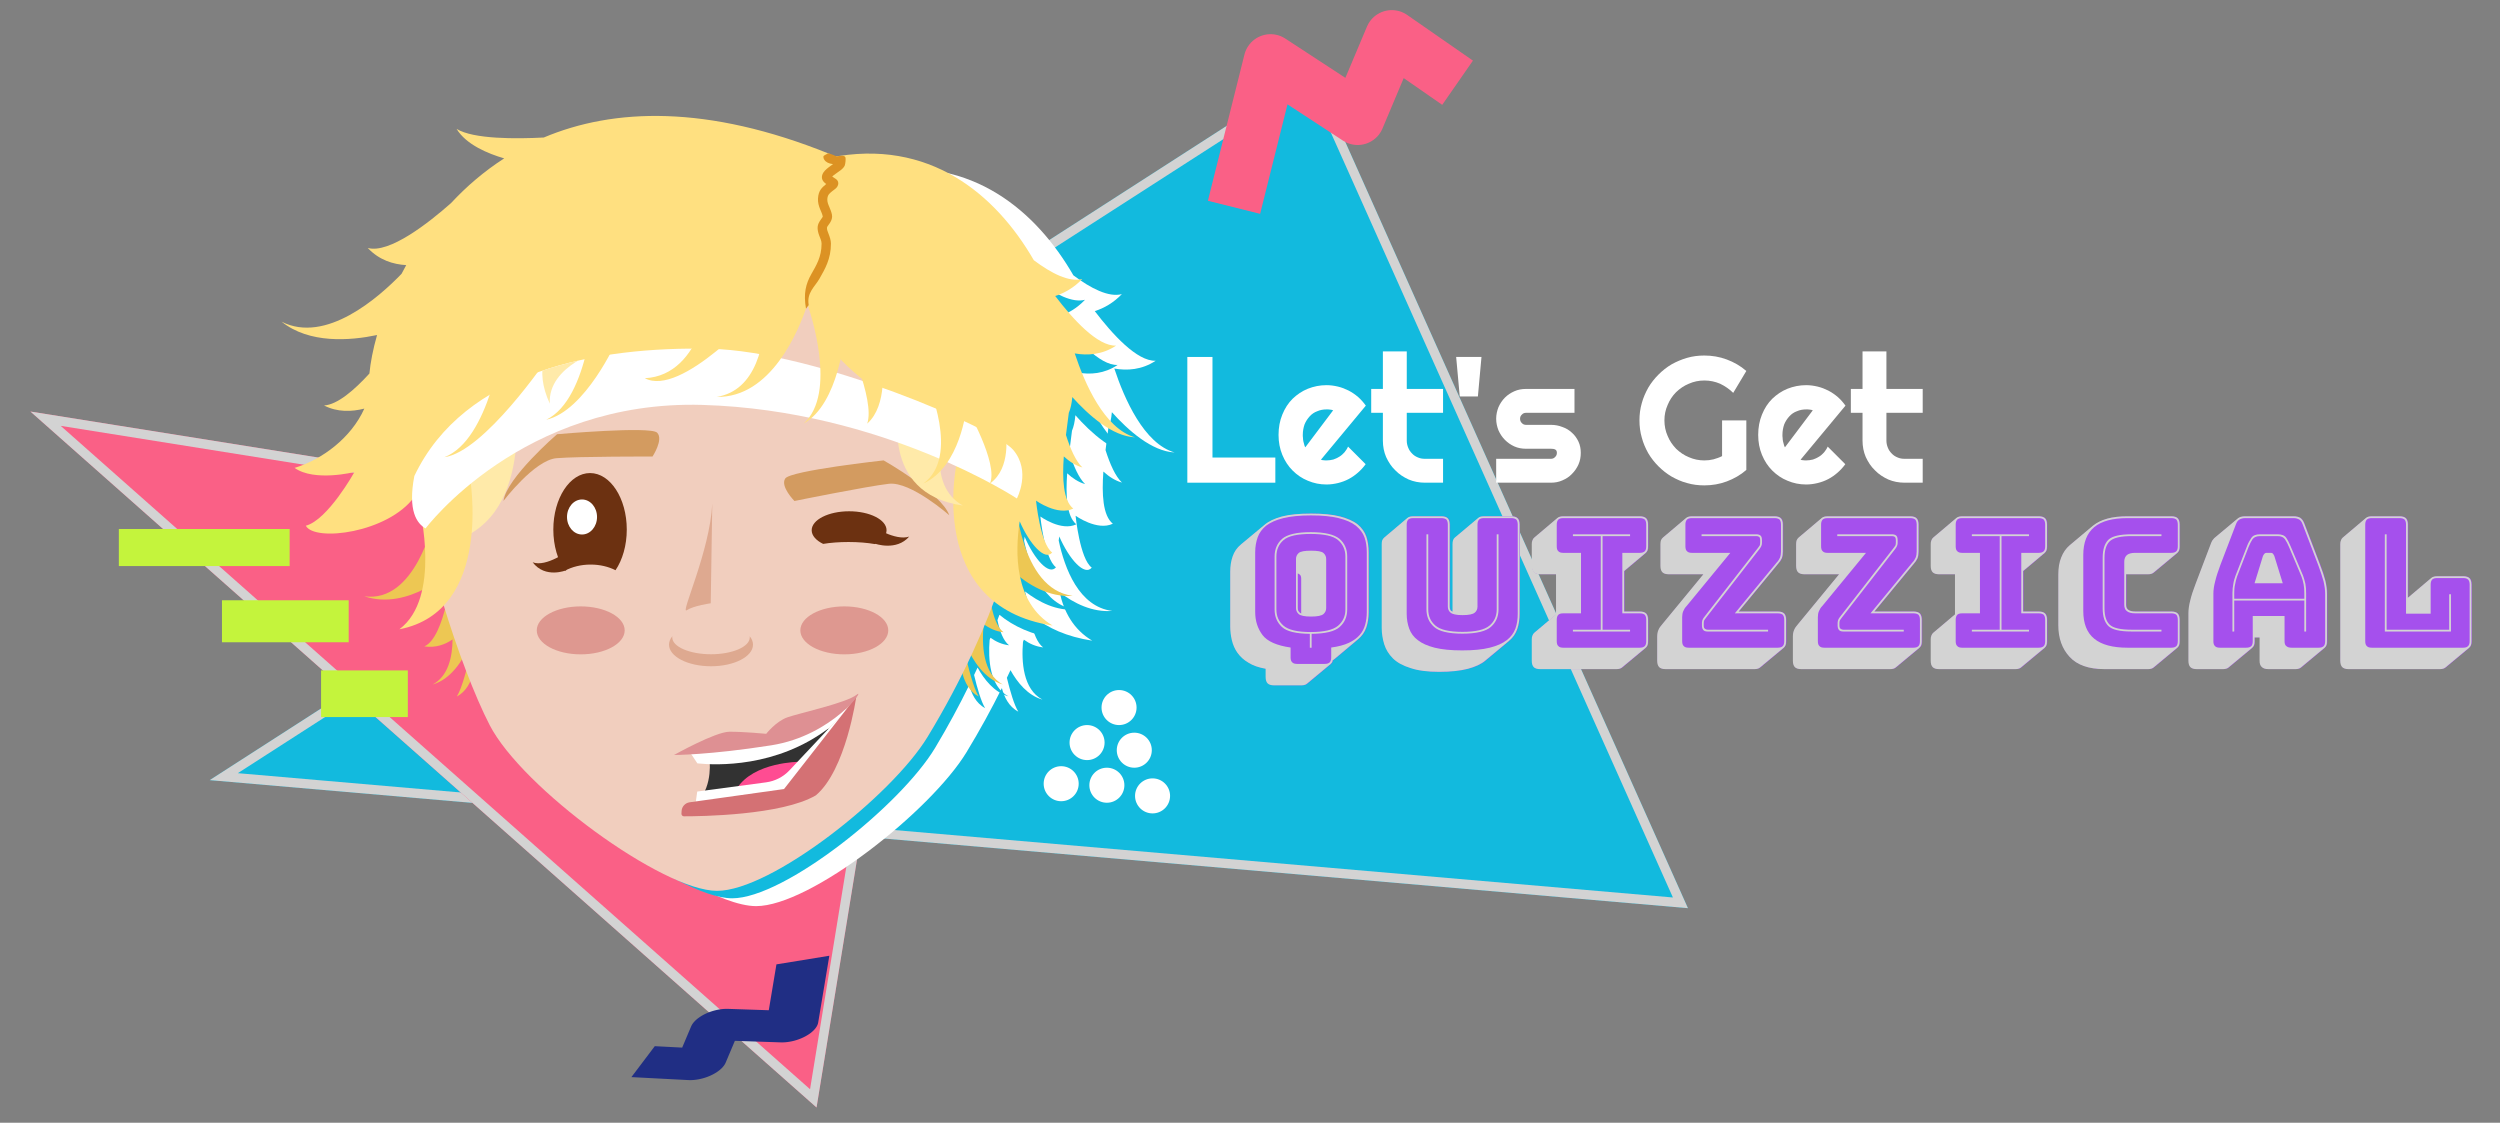 <?xml version="1.0" encoding="UTF-8" standalone="no"?>
<!DOCTYPE svg PUBLIC "-//W3C//DTD SVG 1.1//EN" "http://www.w3.org/Graphics/SVG/1.1/DTD/svg11.dtd">
<svg width="100%" height="100%" viewBox="0 0 668 300" version="1.1" xmlns="http://www.w3.org/2000/svg" xmlns:xlink="http://www.w3.org/1999/xlink" xml:space="preserve" xmlns:serif="http://www.serif.com/" style="fill-rule:evenodd;clip-rule:evenodd;stroke-linejoin:round;stroke-miterlimit:1.5;">
    <rect x="0" y="0" width="668" height="300" fill="#808080" stroke="none"/>
    <g transform="matrix(1,0,0,1,-208.9,-103.262)">
        <g id="background">
            <g transform="matrix(1,0,0,1,-51.323,-34.718)">
                <path d="M316.259,346.43L611.112,156.738L711.241,380.646L316.259,346.43Z" style="fill:rgb(18,186,222);"/>
                <path d="M316.259,346.43L611.112,156.738L711.241,380.646L316.259,346.43ZM323.769,344.572L707.225,377.788L610.018,160.415L323.769,344.572Z" style="fill:rgb(211,211,211);"/>
            </g>
            <g transform="matrix(0.563,0.43,-0.36,0.471,163.684,-85.936)">
                <path d="M316.259,346.43L611.112,156.738L711.241,380.646L316.259,346.43Z" style="fill:rgb(250,96,134);"/>
                <path d="M316.259,346.43L611.112,156.738L711.241,380.646L316.259,346.43ZM705.112,375.883L609.67,162.458L328.62,343.27L705.112,375.883Z" style="fill:rgb(211,211,211);"/>
            </g>
            <g transform="matrix(1,0,0,1,289.018,-70.678)">
                <path d="M249.607,229.335L259.374,190.267L282.651,205.487L291.767,183.837L309.348,196.046" style="fill:none;stroke:rgb(250,96,134);stroke-width:14.39px;"/>
            </g>
            <g transform="matrix(-0.781,0.232,-0.119,-0.399,645.664,393.386)">
                <path d="M249.607,229.335L259.374,190.267L282.651,205.487L291.767,183.837L309.348,196.046" style="fill:none;stroke:rgb(32,46,132);stroke-width:17.97px;"/>
            </g>
            <g transform="matrix(1,0,0,1,-50.562,114.953)">
                <g transform="matrix(1,0,0,1,-2.442,0.407)">
                    <circle cx="560.915" cy="176.96" r="4.68" style="fill:white;"/>
                </g>
                <g transform="matrix(1,0,0,1,-10.988,9.767)">
                    <circle cx="560.915" cy="176.96" r="4.68" style="fill:white;"/>
                </g>
                <g transform="matrix(1,0,0,1,1.628,11.802)">
                    <circle cx="560.915" cy="176.96" r="4.68" style="fill:white;"/>
                </g>
                <g transform="matrix(1,0,0,1,-5.697,21.162)">
                    <circle cx="560.915" cy="176.96" r="4.68" style="fill:white;"/>
                </g>
                <g transform="matrix(1,0,0,1,-17.906,20.755)">
                    <circle cx="560.915" cy="176.96" r="4.68" style="fill:white;"/>
                </g>
                <g transform="matrix(1,0,0,1,6.511,24.01)">
                    <circle cx="560.915" cy="176.96" r="4.68" style="fill:white;"/>
                </g>
            </g>
            <path d="M240.655,249.561L286.291,249.561" style="fill:none;stroke:rgb(196,244,60);stroke-width:9.89px;"/>
            <g transform="matrix(0.742,0,0,1,89.645,19.706)">
                <path d="M240.655,249.561L286.291,249.561" style="fill:none;stroke:rgb(196,244,60);stroke-width:11.23px;"/>
            </g>
            <g transform="matrix(0.508,0,0,1,172.437,39.067)">
                <path d="M240.655,249.561L286.291,249.561" style="fill:none;stroke:rgb(196,244,60);stroke-width:12.47px;"/>
            </g>
        </g>
        <g id="olivia">
            <g transform="matrix(1,0,0,1,-1,-2)">
                <path d="M370.271,144.325C388.248,138.16 411.69,138.221 441.714,150.259C442.149,150.238 444.029,151.078 444.029,151.078C444.158,151.06 444.292,151.04 444.427,151.019C469.714,146.958 486.839,161.726 496.71,178.833C501.389,182.342 506.153,184.771 509.664,183.85C507.412,186.184 504.923,187.598 502.424,188.392C507.101,194.537 513.737,201.855 518.692,201.654C515,204.101 511.064,204.343 507.644,203.735C510.316,211.806 515.58,223.824 523.752,226.16C517.637,225.864 511.31,220.211 506.994,215.395C506.846,217.097 506.532,218.53 506.056,219.628C505.833,221.404 505.554,223.421 505.297,225.532C506.486,229.269 507.956,232.596 509.694,234.208C507.862,233.7 506.193,232.608 504.72,231.258C504.282,237.296 504.557,243.029 507.249,245.196C503.087,247.214 497.296,243.07 497.296,243.07C497.296,243.07 498.441,254.624 501.617,256.931C499.718,259.246 495.634,254.792 492.938,248.604C492.884,248.955 492.832,249.316 492.782,249.685C494.37,257.129 498.168,267.386 507.102,268.503C501.757,268.906 496.892,266.481 493.047,263.534C494.144,268.626 496.663,273.436 501.741,276.447C494.912,275.404 489.788,273.04 485.96,269.919C485.778,270.405 485.592,270.894 485.403,271.387C486.047,274.444 487.057,277.044 488.626,278.249C486.627,278.014 484.922,277.234 483.486,276.185C483.406,276.378 483.325,276.572 483.245,276.764C482.803,282.063 483.237,289.461 488.452,292.202C484.514,291.085 481.726,287.609 479.9,284.328C479.585,285.005 479.263,285.685 478.936,286.369C479.805,289.96 480.893,293.675 481.994,295.414C479.415,294.083 478.187,291.39 477.601,289.108C474.865,294.625 471.728,300.372 468.151,306.259C458.582,322.012 426.415,347.379 411.93,347.379C402.828,347.379 384.684,336.592 370.271,324.392L370.271,144.325Z" style="fill:white;"/>
            </g>
            <g transform="matrix(1,0,0,1,-1,-1)">
                <path d="M372.729,143.596C388.966,139.911 409.248,141.34 434.269,151.51C434.688,151.489 436.502,152.311 436.502,152.311C436.626,152.294 436.755,152.273 436.885,152.254C461.279,148.282 477.8,162.724 487.321,179.454C491.835,182.887 496.431,185.262 499.818,184.361C497.646,186.644 495.244,188.027 492.834,188.804C497.346,194.813 503.747,201.97 508.528,201.773C504.966,204.166 501.169,204.403 497.87,203.808C500.447,211.702 505.525,223.455 513.409,225.74C507.51,225.45 501.407,219.922 497.242,215.212C497.1,216.876 496.797,218.278 496.338,219.352C496.122,221.088 495.853,223.061 495.605,225.126C496.753,228.781 498.17,232.034 499.848,233.611C498.08,233.114 496.47,232.046 495.049,230.726C494.627,236.63 494.892,242.237 497.489,244.357C493.474,246.33 487.887,242.277 487.887,242.277C487.887,242.277 488.992,253.577 492.055,255.834C490.224,258.097 486.284,253.741 483.683,247.69C483.631,248.033 483.58,248.386 483.533,248.747C485.065,256.027 488.729,266.058 497.347,267.151C492.191,267.545 487.498,265.173 483.788,262.291C484.846,267.271 487.276,271.975 492.175,274.92C485.587,273.9 480.645,271.588 476.951,268.536C476.776,269.011 476.597,269.489 476.414,269.971C477.035,272.961 478.01,275.503 479.523,276.682C477.595,276.452 475.95,275.689 474.565,274.664C474.487,274.852 474.41,275.041 474.332,275.23C473.906,280.412 474.325,287.647 479.355,290.328C475.557,289.235 472.867,285.836 471.105,282.627C470.801,283.289 470.491,283.954 470.176,284.623C471.014,288.135 472.063,291.769 473.125,293.469C470.638,292.167 469.453,289.533 468.888,287.302C466.249,292.698 463.222,298.318 459.772,304.075C450.54,319.481 419.51,344.29 405.536,344.29C398.255,344.29 384.978,337.037 372.729,327.759L372.729,143.596Z" style="fill:rgb(18,186,222);"/>
            </g>
            <g transform="matrix(1,0,0,1,17.611,72.455)">
                <path d="M316.634,203.44C317.732,200.992 318.231,199.092 318.231,199.092C318.231,199.092 317.821,201.458 317.166,204.514L318.268,206.742C318.268,206.742 318.309,214.358 313.344,216.92C314.8,214.622 316.232,208.867 317.166,204.514L316.634,203.44ZM448.988,204.514C448.333,201.458 447.923,199.092 447.923,199.092C447.923,199.092 448.422,200.992 449.519,203.44L448.988,204.514C449.922,208.867 451.354,214.622 452.81,216.92C447.845,214.358 447.886,206.742 447.886,206.742L448.988,204.514ZM312.221,201.661C310.237,203.019 307.695,203.977 304.661,203.527C310.233,201.184 312.152,183.068 312.152,183.068C312.152,183.068 300.502,194.158 288.633,190.131C302.3,192.058 307.107,169.944 307.107,169.944L317.197,196.192C317.197,196.192 316.332,197.803 314.698,199.527L316.634,203.44C314.938,207.222 311.812,212.311 306.886,213.709C311.054,211.518 312.167,206.351 312.221,201.661ZM452.932,196.543C449.409,193.185 447.927,188.46 447.927,188.46L462.495,163.405C462.495,163.405 463.729,188.234 477.918,190.01C465.208,190.968 455.211,175.932 455.211,175.932C455.211,175.932 454.173,195.709 459.443,199.756C457.362,199.511 455.599,198.675 454.127,197.561C453.59,202.887 453.816,210.843 459.268,213.709C454.342,212.311 451.216,207.222 449.519,203.44L452.932,196.543Z" style="fill:rgb(237,199,83);"/>
            </g>
            <g transform="matrix(1.024,0,0,0.908,8.303,80.698)">
                <path d="M383,91C452.148,91 463.656,135.421 463,166C462.738,178.217 456.175,207.854 437.923,241.722C428.574,259.068 397.15,287 383,287C368.815,287 332.156,256.778 323.67,238.229C315.898,221.24 305,182.875 305,166C305,118.791 335.791,91 383,91Z" style="fill:rgb(241,206,190);"/>
            </g>
            <g transform="matrix(1,0,0,1,208.9,103.262)">
                <path d="M189.552,202.639C189.552,202.639 190.615,209.787 186.48,214.159C185.298,215.458 213.241,211.205 213.241,211.205L223.816,194.013L203.671,199.626L189.552,202.639Z" style="fill:rgb(50,50,50);"/>
            </g>
            <g transform="matrix(1.343,0,0,1.078,-76.774,37.173)">
                <path d="M305,166L315,158C315,158 319.839,191.46 301,196C309.424,188.121 305,166 305,166Z" style="fill:rgb(255,234,169);"/>
            </g>
            <g transform="matrix(-1.363,0,0,0.449,1001.94,166.368)">
                <path d="M410.352,183.227C408.926,181.167 408.036,178.242 408.036,175C408.036,168.77 411.324,163.712 415.375,163.712C419.426,163.712 422.714,168.77 422.714,175C422.714,178.192 421.851,181.077 420.464,183.13C419.067,182.419 417.352,182 415.5,182C413.565,182 411.781,182.457 410.352,183.227Z" style="fill:rgb(108,49,17);"/>
            </g>
            <g transform="matrix(-0.142,0.774,0.535,0.075,439.426,-92.513)">
                <path d="M429,120L423.128,116.806C423.128,116.806 427.256,129.712 425,136C430.589,131.081 429,120 429,120Z" style="fill:rgb(108,49,17);"/>
            </g>
            <g transform="matrix(-1.042,0.235,0.235,1.042,764.035,-9.923)">
                <path d="M327,167C327,167 334.519,156.597 340,156C345.481,155.403 364,155 364,155C364,155 366.73,150.631 365,149C363.27,147.369 340,150 340,150C340,150 327.647,161.191 327,167Z" style="fill:rgb(211,155,96);"/>
            </g>
            <g id="Hair-main" serif:id="Hair main" transform="matrix(1,0,0,1,17.611,72.455)">
                <path d="M303.374,166.622L316.809,158C316.809,158 323.309,194.062 298,198.954C309.317,190.462 303.374,166.622 303.374,166.622ZM336.585,67.551C355.181,59.706 380.171,58.685 413,71.955C413.027,72.276 413.053,72.597 413.078,72.916C439.557,67.631 457.377,82.748 467.526,100.339C472.206,103.849 476.97,106.277 480.48,105.356C478.228,107.691 475.739,109.105 473.241,109.899C477.917,116.044 484.553,123.362 489.509,123.161C485.817,125.607 481.88,125.85 478.461,125.241C481.133,133.313 486.397,145.331 494.568,147.666C488.454,147.37 482.127,141.718 477.81,136.902C477.663,138.603 477.349,140.037 476.872,141.135C476.649,142.91 476.37,144.928 476.114,147.039C477.303,150.776 478.772,154.102 480.511,155.715C478.679,155.207 477.009,154.115 475.537,152.765C475.099,158.802 475.374,164.535 478.066,166.703C473.904,168.721 468.112,164.577 468.112,164.577C468.112,164.577 469.258,176.131 472.434,178.438C470.535,180.752 466.45,176.298 463.754,170.111C462.486,178.359 462.266,191.85 472.557,197.954C438.189,192.703 447.017,154 447.017,154L460.607,160.894C456.414,153.336 442.536,147.169 427.7,136.624C418.394,130.009 410.056,123.007 407.084,111.382C397.89,128.345 379.799,134.337 360,139.273C329.346,146.917 309.047,153.983 302,163.588C294.953,173.193 275.352,175.678 273,171.277C278.867,169.763 286,156.931 286,156.931C286,156.931 275.33,159.619 270,155.827C277.299,153.631 285.113,147.852 288.637,139.985C285.283,140.843 281.434,140.994 277.871,139.147C281.437,138.95 285.981,135.02 289.996,130.615C290.272,127.709 290.937,124.202 292.038,120.327C284.791,121.852 273.937,122.696 266.52,116.758C278.353,122.782 292.5,110.285 298.58,103.976C298.983,103.2 299.401,102.422 299.833,101.647C296.36,101.449 292.579,100.302 289.55,97.06C295.297,98.679 305.941,90.261 311.787,85.087C315.872,80.688 320.594,76.606 326.01,73.126C321.761,71.89 315.848,69.483 313.281,65.236C317.745,68.031 329.333,67.931 336.585,67.551Z" style="fill:rgb(255,224,128);"/>
            </g>
            <g transform="matrix(-1.206,0,0,0.709,829.199,99.383)">
                <path d="M305,166L315,158C315,158 319.839,191.46 301,196C309.424,188.121 305,166 305,166Z" style="fill:rgb(255,234,169);"/>
            </g>
            <g transform="matrix(1,0,0,1,17.611,72.455)">
                <path d="M305,172C305,172 330.773,137.58 379,139C427.227,140.42 463,164 463,164C463,164 466.886,156.723 462,151C457.114,145.277 409.309,124.616 381,124C350.882,123.345 315.385,129.84 302,158C300.206,167.319 302.696,170.704 305,172Z" style="fill:white;"/>
                <clipPath id="_clip1">
                    <path d="M305,172C305,172 330.773,137.58 379,139C427.227,140.42 463,164 463,164C463,164 466.886,156.723 462,151C457.114,145.277 409.309,124.616 381,124C350.882,123.345 315.385,129.84 302,158C300.206,167.319 302.696,170.704 305,172Z"/>
                </clipPath>
                <g clip-path="url(#_clip1)">
                    <g transform="matrix(-0.584,-0.881,-0.55,0.364,621.781,332.492)">
                        <path d="M305,166L315,158C315,158 319.839,191.46 301,196C309.424,188.121 305,166 305,166Z" style="fill:rgb(255,234,169);"/>
                    </g>
                </g>
            </g>
            <g id="Hair-front" serif:id="Hair front" transform="matrix(1,0,0,1,17.611,72.455)">
                <path d="M449.519,139.75C449.519,139.75 447.962,155.534 438,160C447.99,152.803 439.047,133 439.047,133L449.519,139.75ZM449.519,139.75L459.99,146.5C459.99,146.5 461.654,155.849 455.802,160C458.164,154.694 449.519,139.75 449.519,139.75ZM325.622,121.63C325.622,121.63 322.187,148.339 310.012,152.971C320.672,151.539 337.577,126.58 337.577,126.58L325.622,121.63ZM395.942,111.68C395.985,102.429 394.309,94.192 394.309,94.192L407.928,109.18C407.928,109.18 407.653,110.286 407.07,112.056L427,128C427,128 428.589,139.081 423,144C425.256,137.712 417,120 417,120C417,120 415.513,138.707 406,144C415.126,135.84 407.707,114.009 407.046,112.129C404.67,119.31 397.314,137.095 382.786,136.864C393.342,135.138 395.86,122.841 395.941,111.886C393.992,114.085 373.29,137.057 363.577,131.863C379.366,131.1 381.215,107.867 381.215,107.867L395.942,111.68ZM350.088,110.396C350.088,110.396 348.963,137.302 337.233,142.964C347.73,140.62 356.053,121.875 356.053,121.875L350.088,110.396Z" style="fill:rgb(255,224,128);"/>
            </g>
            <g id="eye-left" serif:id="eye left" transform="matrix(1,0,0,1,17.611,72.455)">
                <g transform="matrix(1.337,0,0,1.337,-206.406,-61.675)">
                    <path d="M410.352,183.227C408.926,181.167 408.036,178.242 408.036,175C408.036,168.77 411.324,163.712 415.375,163.712C419.426,163.712 422.714,168.77 422.714,175C422.714,178.192 421.851,181.077 420.464,183.13C419.067,182.419 417.352,182 415.5,182C413.565,182 411.781,182.457 410.352,183.227Z" style="fill:rgb(108,49,17);"/>
                </g>
                <g transform="matrix(1.337,0,0,1.337,-119.808,-57.675)">
                    <ellipse cx="349" cy="169.5" rx="3" ry="3.5" style="fill:white;"/>
                </g>
                <g transform="matrix(0.14,0.871,-0.525,0.084,345.509,-200.555)">
                    <path d="M429,120L423.128,116.806C423.128,116.806 427.256,129.712 425,136C430.589,131.081 429,120 429,120Z" style="fill:rgb(108,49,17);"/>
                </g>
            </g>
            <g id="mouth" transform="matrix(1,0,0,1,17.611,72.455)">
                <g transform="matrix(1,0,0,1,191.29,30.807)">
                    <path d="M221.39,194.608C207.44,205.143 191.422,204.504 186.341,203.975L184.434,201.104L204.648,197.156L226.97,189.092L221.39,194.608Z" style="fill:white;"/>
                </g>
                <g transform="matrix(1,0,0,1,191.29,30.807)">
                    <path d="M213.599,203.551C213.599,203.551 201.37,203.551 196.88,210.699C202.847,213.889 214.249,209.695 214.249,209.695L213.599,203.551Z" style="fill:rgb(255,76,146);"/>
                </g>
                <g transform="matrix(1,0,0,1,191.29,30.807)">
                    <path d="M186.302,211.5L185.771,215.281L214.777,212.15L227.597,188.106C227.597,188.106 216.175,200.266 210.95,205.828C209.299,207.586 207.091,208.721 204.701,209.041C198.411,209.881 186.302,211.5 186.302,211.5Z" style="fill:white;"/>
                </g>
                <g transform="matrix(1.048,-0.229,0.231,1.059,-69.335,74.617)">
                    <path d="M368.72,243.672C368.676,243.833 368.7,244.005 368.788,244.148C368.875,244.291 369.017,244.393 369.182,244.43C372.987,245.257 393.041,249.373 402.417,246.319C411.114,241.77 417.485,224.671 417.485,224.671L394.992,243.132C394.992,243.132 377.274,241.801 371.319,241.354C370.202,241.27 369.182,241.984 368.889,243.055C368.829,243.276 368.771,243.488 368.72,243.672Z" style="fill:rgb(212,113,116);"/>
                </g>
                <g transform="matrix(1.147,-0.065,0.061,1.082,-70.503,-1.305)">
                    <path d="M372.569,238.504C372.569,238.504 382.475,233.381 385.72,233.552C388.964,233.722 394.259,234.576 394.259,234.576C394.259,234.576 396.65,231.673 399.382,230.819C402.115,229.965 413.386,228.087 415.777,226.208C418.168,224.329 409.8,235.943 395.283,237.48C380.767,239.017 372.569,238.504 372.569,238.504Z" style="fill:rgb(222,144,147);"/>
                </g>
            </g>
            <g id="nose" transform="matrix(1,0,0,1,17.611,72.455)">
                <g transform="matrix(-0.863,-1.05656e-16,7.85645e-17,-0.642,709.211,338.518)">
                    <path d="M368.033,214.518C367.368,213.438 367,212.248 367,211C367,206.033 372.825,202 380,202C387.175,202 393,206.033 393,211C393,212.248 392.632,213.438 391.967,214.518C391.989,214.347 392,214.174 392,214C392,210.137 386.623,207 380,207C373.377,207 368,210.137 368,214C368,214.174 368.011,214.347 368.033,214.518Z" style="fill:rgb(222,169,144);"/>
                </g>
                <path d="M381.611,165.326L381.198,192.006C381.198,192.006 376.648,192.626 374.786,193.867C372.925,195.108 380.991,178.149 381.611,165.326Z" style="fill:rgb(222,169,144);"/>
            </g>
            <g transform="matrix(1.068,0,0,1.424,2.018,-6.694)">
                <ellipse cx="339" cy="195.5" rx="11" ry="4.5" style="fill:rgb(222,152,144);"/>
            </g>
            <g transform="matrix(1.068,0,0,1.424,72.446,-6.694)">
                <ellipse cx="339" cy="195.5" rx="11" ry="4.5" style="fill:rgb(222,152,144);"/>
            </g>
            <g id="eyebrow-L" serif:id="eyebrow L" transform="matrix(1.068,0.026,-0.026,1.068,-1.469,50.245)">
                <path d="M327,167C327,167 334.519,156.597 340,156C345.481,155.403 364,155 364,155C364,155 366.73,150.631 365,149C363.27,147.369 340,150 340,150C340,150 327.647,161.191 327,167Z" style="fill:rgb(211,155,96);"/>
            </g>
            <g id="roots" transform="matrix(1,0,0,1.586,18.611,20.47)">
                <path d="M413.846,78.548C414.762,78.467 415.939,78.303 416.189,78.72C416.327,78.949 416.171,79.824 416.007,80.083C415.866,80.307 415.502,80.589 414.948,80.861C414.398,81.131 413.62,81.435 412.994,81.752C412.886,81.807 412.764,81.882 412.657,81.952C413.035,82.101 413.564,82.314 413.711,82.387C414.259,82.661 414.372,82.992 414.225,83.347C414.154,83.518 413.967,83.73 413.645,83.924C413.35,84.102 412.879,84.291 412.641,84.42C412.028,84.752 411.424,84.972 411.35,85.74C411.301,86.248 411.622,86.678 411.908,87.108C412.18,87.516 412.445,87.923 412.581,88.352C412.74,88.855 412.5,89.311 412.064,89.74C411.901,89.9 411.71,90.057 411.535,90.215C411.417,90.322 411.274,90.418 411.257,90.538C411.208,90.879 411.448,91.212 411.657,91.556C411.991,92.108 412.315,92.671 412.315,93.245C412.315,95.85 410.722,97.514 409.264,99.14C408.033,100.513 405.791,101.501 406.373,103.597L405.652,104.206C404.945,101.66 405.592,100.032 407.088,98.364C408.357,96.948 409.815,95.513 409.815,93.245C409.815,92.758 409.414,92.294 409.149,91.828C408.877,91.35 408.699,90.872 408.767,90.397C408.826,89.984 409.16,89.597 409.579,89.229C409.728,89.099 409.885,88.97 410.011,88.837C410.066,88.778 410.15,88.728 410.129,88.66C409.995,88.235 409.678,87.844 409.419,87.437C409.063,86.878 408.792,86.299 408.855,85.644C408.987,84.269 409.916,83.817 411.013,83.224L411.062,83.198C410.93,83.143 410.804,83.085 410.695,83.027C410.205,82.766 409.955,82.456 409.912,82.198C409.861,81.892 409.984,81.577 410.297,81.27C410.7,80.872 411.523,80.458 412.361,80.089C412.524,80.017 412.707,79.933 412.885,79.848L412.707,79.834C411.775,79.755 410.978,79.548 410.534,79.104C410.322,78.893 410.291,78.71 410.301,78.573C410.316,78.369 411.255,78.19 411.453,78.048C411.628,77.922 413.846,78.548 413.846,78.548Z" style="fill:rgb(220,146,35);"/>
            </g>
        </g>
        <g id="Text">
            <g id="let-s-get" serif:id="let&apos;s get" transform="matrix(1.057,0,0,0.618,-53.996,49.629)">
                <g transform="matrix(45.405,0,0,77.657,545.914,295.482)">
                    <path d="M0.555,-0L0.065,-0L0.065,-0.7L0.205,-0.7L0.205,-0.14L0.555,-0.14L0.555,-0Z" style="fill:white;fill-rule:nonzero;"/>
                </g>
                <g transform="matrix(45.405,0,0,77.657,570.878,295.482)">
                    <path d="M0.259,-0.128C0.264,-0.126 0.269,-0.125 0.274,-0.125C0.28,-0.124 0.285,-0.124 0.29,-0.124C0.303,-0.124 0.316,-0.126 0.328,-0.129C0.34,-0.133 0.351,-0.138 0.362,-0.145C0.372,-0.151 0.382,-0.16 0.39,-0.169C0.398,-0.179 0.405,-0.189 0.41,-0.201L0.508,-0.103C0.495,-0.085 0.481,-0.07 0.465,-0.056C0.449,-0.042 0.432,-0.03 0.413,-0.02C0.394,-0.01 0.374,-0.003 0.354,0.002C0.333,0.007 0.312,0.01 0.29,0.01C0.253,0.01 0.219,0.003 0.186,-0.011C0.154,-0.024 0.126,-0.043 0.101,-0.068C0.077,-0.092 0.058,-0.121 0.044,-0.155C0.03,-0.189 0.023,-0.226 0.023,-0.266C0.023,-0.307 0.03,-0.345 0.044,-0.379C0.058,-0.414 0.077,-0.443 0.101,-0.467C0.126,-0.491 0.154,-0.51 0.186,-0.523C0.219,-0.536 0.253,-0.543 0.29,-0.543C0.312,-0.543 0.333,-0.54 0.354,-0.535C0.375,-0.53 0.395,-0.522 0.413,-0.513C0.432,-0.503 0.45,-0.491 0.466,-0.477C0.482,-0.463 0.496,-0.447 0.509,-0.429L0.259,-0.128ZM0.327,-0.403C0.321,-0.405 0.315,-0.407 0.309,-0.407C0.303,-0.408 0.297,-0.408 0.29,-0.408C0.272,-0.408 0.255,-0.405 0.239,-0.398C0.222,-0.392 0.208,-0.382 0.197,-0.37C0.185,-0.357 0.175,-0.342 0.168,-0.325C0.162,-0.308 0.158,-0.288 0.158,-0.266C0.158,-0.261 0.158,-0.256 0.159,-0.25C0.159,-0.243 0.16,-0.237 0.161,-0.231C0.163,-0.224 0.164,-0.218 0.166,-0.212C0.167,-0.207 0.169,-0.201 0.172,-0.197L0.327,-0.403Z" style="fill:white;fill-rule:nonzero;"/>
                </g>
                <g transform="matrix(45.405,0,0,77.657,594.711,295.482)">
                    <path d="M0.313,-0C0.281,-0 0.25,-0.006 0.222,-0.018C0.194,-0.031 0.169,-0.047 0.148,-0.069C0.126,-0.09 0.11,-0.115 0.097,-0.143C0.085,-0.171 0.079,-0.202 0.079,-0.234L0.079,-0.389L0.014,-0.389L0.014,-0.522L0.079,-0.522L0.079,-0.731L0.212,-0.731L0.212,-0.522L0.414,-0.522L0.414,-0.389L0.212,-0.389L0.212,-0.234C0.212,-0.22 0.215,-0.207 0.22,-0.195C0.225,-0.182 0.232,-0.172 0.241,-0.163C0.25,-0.153 0.261,-0.146 0.273,-0.141C0.286,-0.135 0.299,-0.133 0.313,-0.133L0.414,-0.133L0.414,-0L0.313,-0Z" style="fill:white;fill-rule:nonzero;"/>
                </g>
                <g transform="matrix(45.405,0,0,77.657,614.598,295.482)">
                    <path d="M0.17,-0.48L0.069,-0.48L0.049,-0.7L0.19,-0.7L0.17,-0.48Z" style="fill:white;fill-rule:nonzero;"/>
                </g>
                <g transform="matrix(45.405,0,0,77.657,625.44,295.482)">
                    <path d="M0.338,-0L0.033,-0L0.033,-0.133L0.338,-0.133C0.347,-0.133 0.355,-0.136 0.361,-0.143C0.368,-0.149 0.371,-0.157 0.371,-0.166C0.371,-0.175 0.368,-0.182 0.361,-0.185C0.355,-0.188 0.347,-0.189 0.338,-0.189L0.199,-0.189C0.176,-0.189 0.154,-0.193 0.134,-0.202C0.114,-0.211 0.097,-0.223 0.082,-0.238C0.067,-0.253 0.055,-0.271 0.046,-0.291C0.038,-0.311 0.033,-0.333 0.033,-0.356C0.033,-0.379 0.038,-0.401 0.046,-0.421C0.055,-0.441 0.067,-0.459 0.082,-0.474C0.097,-0.489 0.114,-0.5 0.134,-0.509C0.154,-0.518 0.176,-0.522 0.199,-0.522L0.469,-0.522L0.469,-0.389L0.199,-0.389C0.19,-0.389 0.182,-0.386 0.176,-0.379C0.169,-0.373 0.166,-0.365 0.166,-0.356C0.166,-0.347 0.169,-0.338 0.176,-0.332C0.182,-0.325 0.19,-0.322 0.199,-0.322L0.338,-0.322C0.361,-0.322 0.382,-0.318 0.402,-0.31C0.423,-0.303 0.44,-0.292 0.455,-0.278C0.47,-0.265 0.482,-0.248 0.491,-0.229C0.5,-0.21 0.504,-0.189 0.504,-0.166C0.504,-0.143 0.5,-0.121 0.491,-0.101C0.482,-0.081 0.47,-0.064 0.455,-0.049C0.44,-0.033 0.423,-0.022 0.402,-0.013C0.382,-0.004 0.361,-0 0.338,-0Z" style="fill:white;fill-rule:nonzero;"/>
                </g>
                <g transform="matrix(45.405,0,0,77.657,661.933,295.482)">
                    <path d="M0.622,-0.071C0.59,-0.043 0.553,-0.022 0.513,-0.007C0.473,0.008 0.431,0.015 0.388,0.015C0.355,0.015 0.323,0.011 0.292,0.002C0.261,-0.006 0.233,-0.019 0.206,-0.034C0.179,-0.05 0.155,-0.069 0.133,-0.091C0.111,-0.113 0.092,-0.137 0.076,-0.164C0.061,-0.191 0.048,-0.22 0.04,-0.251C0.031,-0.282 0.027,-0.314 0.027,-0.347C0.027,-0.38 0.031,-0.412 0.04,-0.443C0.048,-0.473 0.061,-0.502 0.076,-0.529C0.092,-0.556 0.111,-0.58 0.133,-0.602C0.155,-0.624 0.179,-0.643 0.206,-0.659C0.233,-0.674 0.261,-0.686 0.292,-0.695C0.323,-0.704 0.355,-0.708 0.388,-0.708C0.431,-0.708 0.473,-0.701 0.513,-0.686C0.553,-0.671 0.59,-0.65 0.622,-0.622L0.549,-0.5C0.528,-0.521 0.503,-0.538 0.476,-0.551C0.448,-0.563 0.419,-0.569 0.388,-0.569C0.358,-0.569 0.329,-0.563 0.302,-0.551C0.275,-0.54 0.252,-0.524 0.231,-0.504C0.211,-0.484 0.195,-0.46 0.184,-0.433C0.172,-0.406 0.166,-0.378 0.166,-0.347C0.166,-0.316 0.172,-0.287 0.184,-0.26C0.195,-0.233 0.211,-0.21 0.231,-0.189C0.252,-0.169 0.275,-0.153 0.302,-0.142C0.329,-0.13 0.358,-0.124 0.388,-0.124C0.406,-0.124 0.423,-0.126 0.439,-0.13C0.456,-0.135 0.472,-0.14 0.487,-0.148L0.487,-0.347L0.622,-0.347L0.622,-0.071Z" style="fill:white;fill-rule:nonzero;"/>
                </g>
                <g transform="matrix(45.405,0,0,77.657,692.129,295.482)">
                    <path d="M0.259,-0.128C0.264,-0.126 0.269,-0.125 0.274,-0.125C0.28,-0.124 0.285,-0.124 0.29,-0.124C0.303,-0.124 0.316,-0.126 0.328,-0.129C0.34,-0.133 0.351,-0.138 0.362,-0.145C0.372,-0.151 0.382,-0.16 0.39,-0.169C0.398,-0.179 0.405,-0.189 0.41,-0.201L0.508,-0.103C0.495,-0.085 0.481,-0.07 0.465,-0.056C0.449,-0.042 0.432,-0.03 0.413,-0.02C0.394,-0.01 0.374,-0.003 0.354,0.002C0.333,0.007 0.312,0.01 0.29,0.01C0.253,0.01 0.219,0.003 0.186,-0.011C0.154,-0.024 0.126,-0.043 0.101,-0.068C0.077,-0.092 0.058,-0.121 0.044,-0.155C0.03,-0.189 0.023,-0.226 0.023,-0.266C0.023,-0.307 0.03,-0.345 0.044,-0.379C0.058,-0.414 0.077,-0.443 0.101,-0.467C0.126,-0.491 0.154,-0.51 0.186,-0.523C0.219,-0.536 0.253,-0.543 0.29,-0.543C0.312,-0.543 0.333,-0.54 0.354,-0.535C0.375,-0.53 0.395,-0.522 0.413,-0.513C0.432,-0.503 0.45,-0.491 0.466,-0.477C0.482,-0.463 0.496,-0.447 0.509,-0.429L0.259,-0.128ZM0.327,-0.403C0.321,-0.405 0.315,-0.407 0.309,-0.407C0.303,-0.408 0.297,-0.408 0.29,-0.408C0.272,-0.408 0.255,-0.405 0.239,-0.398C0.222,-0.392 0.208,-0.382 0.197,-0.37C0.185,-0.357 0.175,-0.342 0.168,-0.325C0.162,-0.308 0.158,-0.288 0.158,-0.266C0.158,-0.261 0.158,-0.256 0.159,-0.25C0.159,-0.243 0.16,-0.237 0.161,-0.231C0.163,-0.224 0.164,-0.218 0.166,-0.212C0.167,-0.207 0.169,-0.201 0.172,-0.197L0.327,-0.403Z" style="fill:white;fill-rule:nonzero;"/>
                </g>
                <g transform="matrix(45.405,0,0,77.657,715.962,295.482)">
                    <path d="M0.313,-0C0.281,-0 0.25,-0.006 0.222,-0.018C0.194,-0.031 0.169,-0.047 0.148,-0.069C0.126,-0.09 0.11,-0.115 0.097,-0.143C0.085,-0.171 0.079,-0.202 0.079,-0.234L0.079,-0.389L0.014,-0.389L0.014,-0.522L0.079,-0.522L0.079,-0.731L0.212,-0.731L0.212,-0.522L0.414,-0.522L0.414,-0.389L0.212,-0.389L0.212,-0.234C0.212,-0.22 0.215,-0.207 0.22,-0.195C0.225,-0.182 0.232,-0.172 0.241,-0.163C0.25,-0.153 0.261,-0.146 0.273,-0.141C0.286,-0.135 0.299,-0.133 0.313,-0.133L0.414,-0.133L0.414,-0L0.313,-0Z" style="fill:white;fill-rule:nonzero;"/>
                </g>
            </g>
            <g transform="matrix(1,0,0,1,21.089,0)">
                <g>
                    <g transform="matrix(0.662,0,0,0.162,512.666,234.457)">
                        <g transform="matrix(72.534,0,0,296.89,3.545,258.365)">
                            <path d="M0.431,0.209L0.277,0.209C0.261,0.209 0.249,0.205 0.242,0.198C0.235,0.191 0.231,0.179 0.231,0.163L0.231,0.117C0.192,0.11 0.16,0.099 0.135,0.083C0.109,0.068 0.089,0.049 0.074,0.028C0.059,0.007 0.049,-0.017 0.043,-0.042C0.037,-0.067 0.034,-0.093 0.034,-0.119L0.034,-0.421C0.034,-0.452 0.038,-0.48 0.047,-0.506C0.056,-0.533 0.071,-0.555 0.094,-0.574L0.224,-0.682C0.247,-0.702 0.28,-0.717 0.322,-0.729C0.363,-0.739 0.417,-0.745 0.484,-0.745C0.549,-0.745 0.603,-0.74 0.645,-0.729C0.686,-0.718 0.719,-0.704 0.742,-0.684C0.766,-0.665 0.782,-0.643 0.791,-0.616C0.8,-0.59 0.804,-0.561 0.804,-0.53L0.804,-0.198C0.804,-0.167 0.8,-0.139 0.791,-0.113C0.782,-0.087 0.767,-0.065 0.744,-0.046L0.615,0.062C0.613,0.063 0.611,0.065 0.61,0.066C0.608,0.068 0.606,0.069 0.604,0.07C0.603,0.075 0.602,0.079 0.6,0.082C0.597,0.085 0.595,0.088 0.592,0.091L0.462,0.199C0.459,0.202 0.455,0.204 0.45,0.206C0.444,0.208 0.438,0.209 0.431,0.209Z" style="fill:rgb(165,80,237);"/>
                        </g>
                        <g transform="matrix(72.534,0,0,296.89,3.545,258.365)">
                            <path d="M0.56,0.09C0.573,0.09 0.582,0.087 0.588,0.081C0.593,0.076 0.596,0.067 0.596,0.054L0.596,-0.001C0.635,-0.006 0.668,-0.015 0.694,-0.027C0.719,-0.039 0.739,-0.053 0.754,-0.07C0.769,-0.087 0.779,-0.106 0.785,-0.127C0.791,-0.149 0.794,-0.173 0.794,-0.198L0.794,-0.53C0.794,-0.561 0.79,-0.588 0.781,-0.613C0.771,-0.639 0.756,-0.66 0.733,-0.678C0.71,-0.696 0.678,-0.71 0.638,-0.72C0.597,-0.73 0.546,-0.735 0.484,-0.735C0.422,-0.735 0.371,-0.73 0.33,-0.72C0.289,-0.71 0.258,-0.696 0.235,-0.678C0.212,-0.66 0.196,-0.639 0.187,-0.613C0.178,-0.588 0.173,-0.561 0.173,-0.53L0.173,-0.198C0.173,-0.148 0.187,-0.106 0.213,-0.071C0.241,-0.035 0.293,-0.012 0.37,-0.001L0.37,0.054C0.37,0.067 0.373,0.076 0.379,0.081C0.384,0.087 0.393,0.09 0.406,0.09L0.56,0.09Z" style="fill:rgb(165,80,237);"/>
                        </g>
                        <g transform="matrix(72.534,0,0,296.89,3.545,258.365)">
                            <path d="M0.477,0L0.477,-0.077C0.401,-0.078 0.349,-0.09 0.322,-0.115C0.295,-0.14 0.281,-0.172 0.281,-0.212L0.281,-0.507C0.281,-0.547 0.295,-0.58 0.323,-0.604C0.351,-0.63 0.404,-0.642 0.482,-0.642C0.56,-0.642 0.613,-0.63 0.642,-0.604C0.671,-0.58 0.685,-0.547 0.685,-0.507L0.685,-0.212C0.685,-0.172 0.671,-0.14 0.643,-0.115C0.615,-0.09 0.563,-0.078 0.487,-0.077L0.487,0L0.477,0Z" style="fill:rgb(165,80,237);"/>
                        </g>
                        <g transform="matrix(72.534,0,0,296.89,3.545,258.365)">
                            <path d="M0.291,-0.212C0.291,-0.175 0.304,-0.144 0.331,-0.121C0.358,-0.098 0.408,-0.087 0.482,-0.087C0.556,-0.087 0.607,-0.098 0.634,-0.121C0.661,-0.144 0.675,-0.175 0.675,-0.212L0.675,-0.507C0.675,-0.544 0.661,-0.575 0.634,-0.598C0.607,-0.62 0.556,-0.632 0.482,-0.632C0.408,-0.632 0.358,-0.62 0.331,-0.598C0.304,-0.575 0.291,-0.544 0.291,-0.507L0.291,-0.212Z" style="fill:rgb(165,80,237);"/>
                        </g>
                        <g transform="matrix(72.534,0,0,296.89,3.545,258.365)">
                            <path d="M0.4,-0.22L0.4,-0.493C0.4,-0.506 0.405,-0.516 0.415,-0.525C0.425,-0.534 0.448,-0.539 0.484,-0.539C0.52,-0.539 0.543,-0.534 0.553,-0.525C0.563,-0.516 0.568,-0.506 0.568,-0.493L0.568,-0.22C0.568,-0.207 0.563,-0.196 0.553,-0.186C0.543,-0.177 0.52,-0.173 0.484,-0.173C0.448,-0.173 0.425,-0.177 0.415,-0.186C0.405,-0.196 0.4,-0.207 0.4,-0.22Z" style="fill:rgb(165,80,237);"/>
                        </g>
                        <g transform="matrix(72.534,0,0,296.89,3.545,258.365)">
                            <path d="M0.41,-0.22C0.41,-0.213 0.411,-0.207 0.414,-0.203C0.417,-0.197 0.422,-0.193 0.429,-0.19L0.429,-0.384C0.429,-0.391 0.428,-0.396 0.425,-0.401C0.422,-0.406 0.417,-0.41 0.41,-0.413L0.41,-0.22Z" style="fill:rgb(165,80,237);"/>
                        </g>
                        <g transform="matrix(72.534,0,0,296.89,64.256,258.365)">
                            <path d="M0.359,0.134C0.294,0.134 0.241,0.127 0.2,0.113C0.158,0.1 0.125,0.082 0.102,0.059C0.079,0.036 0.063,0.01 0.053,-0.019C0.045,-0.048 0.04,-0.079 0.04,-0.11L0.04,-0.575C0.04,-0.584 0.041,-0.591 0.044,-0.597C0.046,-0.603 0.049,-0.608 0.054,-0.612L0.183,-0.721C0.186,-0.724 0.191,-0.726 0.197,-0.728C0.202,-0.729 0.208,-0.73 0.215,-0.73L0.372,-0.73C0.388,-0.73 0.4,-0.726 0.407,-0.719C0.414,-0.712 0.418,-0.7 0.418,-0.684L0.418,-0.228C0.418,-0.222 0.419,-0.216 0.421,-0.211C0.423,-0.206 0.427,-0.203 0.434,-0.2L0.434,-0.575C0.434,-0.584 0.435,-0.591 0.437,-0.597C0.439,-0.603 0.442,-0.608 0.446,-0.611L0.447,-0.612L0.577,-0.721C0.58,-0.724 0.585,-0.726 0.59,-0.728C0.595,-0.729 0.602,-0.73 0.609,-0.73L0.761,-0.73C0.777,-0.73 0.789,-0.726 0.796,-0.719C0.803,-0.712 0.807,-0.7 0.807,-0.684L0.807,-0.189C0.807,-0.158 0.803,-0.13 0.794,-0.104C0.785,-0.078 0.77,-0.056 0.747,-0.037L0.617,0.071C0.594,0.091 0.561,0.106 0.52,0.117C0.479,0.128 0.425,0.134 0.359,0.134Z" style="fill:rgb(165,80,237);"/>
                        </g>
                        <g transform="matrix(72.534,0,0,296.89,64.256,258.365)">
                            <path d="M0.797,-0.189L0.797,-0.684C0.797,-0.697 0.794,-0.706 0.789,-0.711C0.783,-0.717 0.774,-0.72 0.761,-0.72L0.609,-0.72C0.596,-0.72 0.587,-0.717 0.582,-0.711C0.576,-0.706 0.573,-0.697 0.573,-0.684L0.573,-0.228C0.573,-0.215 0.568,-0.203 0.558,-0.194C0.548,-0.185 0.525,-0.181 0.49,-0.181C0.455,-0.181 0.433,-0.185 0.423,-0.194C0.413,-0.203 0.408,-0.215 0.408,-0.228L0.408,-0.684C0.408,-0.697 0.405,-0.706 0.399,-0.711C0.394,-0.717 0.385,-0.72 0.372,-0.72L0.215,-0.72C0.202,-0.72 0.193,-0.717 0.188,-0.711C0.182,-0.706 0.179,-0.697 0.179,-0.684L0.179,-0.189C0.179,-0.158 0.184,-0.13 0.192,-0.106C0.201,-0.08 0.218,-0.059 0.241,-0.042C0.264,-0.024 0.295,-0.01 0.335,0C0.375,0.01 0.426,0.015 0.488,0.015C0.55,0.015 0.601,0.01 0.641,0C0.681,-0.01 0.713,-0.024 0.736,-0.042C0.758,-0.059 0.774,-0.08 0.784,-0.106C0.793,-0.13 0.797,-0.158 0.797,-0.189Z" style="fill:rgb(165,80,237);"/>
                        </g>
                        <g transform="matrix(72.534,0,0,296.89,64.256,258.365)">
                            <path d="M0.289,-0.63L0.299,-0.63L0.299,-0.213C0.299,-0.176 0.312,-0.145 0.338,-0.122C0.365,-0.099 0.415,-0.088 0.489,-0.088C0.563,-0.088 0.613,-0.099 0.64,-0.122C0.667,-0.145 0.68,-0.176 0.68,-0.213L0.68,-0.63L0.69,-0.63L0.69,-0.213C0.69,-0.173 0.676,-0.141 0.648,-0.115C0.62,-0.09 0.567,-0.078 0.489,-0.078C0.411,-0.078 0.358,-0.09 0.331,-0.115C0.303,-0.141 0.289,-0.173 0.289,-0.213L0.289,-0.63Z" style="fill:rgb(165,80,237);"/>
                        </g>
                        <g transform="matrix(72.534,0,0,296.89,125.62,258.365)">
                            <path d="M0.501,0.119L0.075,0.119C0.059,0.119 0.047,0.115 0.04,0.108C0.033,0.101 0.029,0.089 0.029,0.073L0.029,-0.046C0.029,-0.055 0.03,-0.062 0.032,-0.068C0.035,-0.074 0.038,-0.079 0.043,-0.083L0.164,-0.185L0.164,-0.408L0.075,-0.408C0.059,-0.408 0.047,-0.412 0.04,-0.419C0.033,-0.426 0.029,-0.438 0.029,-0.454L0.029,-0.575C0.029,-0.584 0.03,-0.591 0.032,-0.597C0.035,-0.603 0.038,-0.608 0.043,-0.612L0.172,-0.721C0.175,-0.724 0.18,-0.726 0.186,-0.728C0.191,-0.729 0.197,-0.73 0.204,-0.73L0.63,-0.73C0.646,-0.73 0.658,-0.726 0.665,-0.719C0.672,-0.712 0.676,-0.7 0.676,-0.684L0.676,-0.563C0.676,-0.554 0.675,-0.547 0.672,-0.541C0.67,-0.535 0.667,-0.53 0.662,-0.526L0.543,-0.426L0.543,-0.201L0.63,-0.201C0.646,-0.201 0.658,-0.197 0.665,-0.19C0.672,-0.183 0.676,-0.171 0.676,-0.155L0.676,-0.036C0.676,-0.027 0.675,-0.02 0.672,-0.014C0.67,-0.008 0.667,-0.003 0.662,0.001L0.532,0.109C0.529,0.112 0.525,0.114 0.52,0.116C0.514,0.118 0.508,0.119 0.501,0.119Z" style="fill:rgb(165,80,237);"/>
                        </g>
                        <g transform="matrix(72.534,0,0,296.89,125.62,258.365)">
                            <path d="M0.204,0L0.63,0C0.643,0 0.652,-0.003 0.657,-0.008C0.663,-0.014 0.666,-0.023 0.666,-0.036L0.666,-0.155C0.666,-0.168 0.663,-0.177 0.657,-0.182C0.652,-0.188 0.643,-0.191 0.63,-0.191L0.533,-0.191L0.533,-0.527L0.63,-0.527C0.643,-0.527 0.652,-0.53 0.657,-0.535C0.663,-0.541 0.666,-0.55 0.666,-0.563L0.666,-0.684C0.666,-0.697 0.663,-0.706 0.657,-0.711C0.652,-0.717 0.643,-0.72 0.63,-0.72L0.204,-0.72C0.191,-0.72 0.182,-0.717 0.177,-0.711C0.171,-0.706 0.168,-0.697 0.168,-0.684L0.168,-0.563C0.168,-0.55 0.171,-0.541 0.177,-0.535C0.182,-0.53 0.191,-0.527 0.204,-0.527L0.303,-0.527L0.303,-0.191L0.204,-0.191C0.191,-0.191 0.182,-0.188 0.177,-0.182C0.171,-0.177 0.168,-0.168 0.168,-0.155L0.168,-0.036C0.168,-0.023 0.171,-0.014 0.177,-0.008C0.182,-0.003 0.191,0 0.204,0Z" style="fill:rgb(165,80,237);"/>
                        </g>
                        <g transform="matrix(72.534,0,0,296.89,125.62,258.365)">
                            <path d="M0.576,-0.09L0.258,-0.09L0.258,-0.1L0.413,-0.1L0.413,-0.62L0.258,-0.62L0.258,-0.63L0.576,-0.63L0.576,-0.62L0.423,-0.62L0.423,-0.1L0.576,-0.1L0.576,-0.09Z" style="fill:rgb(165,80,237);"/>
                        </g>
                        <g transform="matrix(72.534,0,0,296.89,176.756,258.365)">
                            <path d="M0.564,0.119L0.068,0.119C0.052,0.119 0.04,0.115 0.033,0.108C0.026,0.101 0.022,0.089 0.022,0.073L0.022,-0.061C0.022,-0.076 0.024,-0.088 0.029,-0.098C0.033,-0.109 0.04,-0.119 0.049,-0.129L0.279,-0.408L0.086,-0.408C0.07,-0.408 0.058,-0.412 0.051,-0.419C0.044,-0.426 0.04,-0.438 0.04,-0.454L0.04,-0.575C0.04,-0.584 0.041,-0.591 0.043,-0.597C0.046,-0.603 0.049,-0.608 0.054,-0.612L0.183,-0.721C0.186,-0.724 0.191,-0.726 0.197,-0.728C0.202,-0.729 0.208,-0.73 0.215,-0.73L0.675,-0.73C0.691,-0.73 0.703,-0.726 0.71,-0.719C0.717,-0.712 0.721,-0.7 0.721,-0.684L0.721,-0.535C0.721,-0.52 0.719,-0.508 0.715,-0.497C0.71,-0.486 0.703,-0.476 0.694,-0.466L0.475,-0.201L0.693,-0.201C0.709,-0.201 0.721,-0.197 0.728,-0.19C0.735,-0.183 0.739,-0.171 0.739,-0.155L0.739,-0.036C0.739,-0.027 0.738,-0.02 0.735,-0.014C0.733,-0.008 0.73,-0.003 0.725,0.001L0.595,0.109C0.592,0.112 0.588,0.114 0.582,0.116C0.577,0.118 0.571,0.119 0.564,0.119Z" style="fill:rgb(165,80,237);"/>
                        </g>
                        <g transform="matrix(72.534,0,0,296.89,176.756,258.365)">
                            <path d="M0.693,0C0.706,0 0.715,-0.003 0.721,-0.008C0.726,-0.014 0.729,-0.023 0.729,-0.036L0.729,-0.155C0.729,-0.168 0.726,-0.177 0.721,-0.182C0.715,-0.188 0.706,-0.191 0.693,-0.191L0.454,-0.191L0.686,-0.472C0.695,-0.481 0.701,-0.491 0.705,-0.5C0.709,-0.51 0.711,-0.522 0.711,-0.535L0.711,-0.684C0.711,-0.697 0.708,-0.706 0.703,-0.711C0.697,-0.717 0.688,-0.72 0.675,-0.72L0.215,-0.72C0.202,-0.72 0.193,-0.717 0.188,-0.711C0.182,-0.706 0.179,-0.697 0.179,-0.684L0.179,-0.563C0.179,-0.55 0.182,-0.541 0.188,-0.535C0.193,-0.53 0.202,-0.527 0.215,-0.527L0.429,-0.527L0.186,-0.232C0.177,-0.223 0.171,-0.213 0.167,-0.203C0.163,-0.194 0.161,-0.183 0.161,-0.17L0.161,-0.036C0.161,-0.023 0.164,-0.014 0.169,-0.008C0.175,-0.003 0.184,0 0.197,0L0.693,0Z" style="fill:rgb(165,80,237);"/>
                        </g>
                        <g transform="matrix(72.534,0,0,296.89,176.756,258.365)">
                            <path d="M0.588,-0.544L0.295,-0.168C0.29,-0.162 0.287,-0.157 0.284,-0.153C0.282,-0.149 0.281,-0.144 0.281,-0.137L0.281,-0.123C0.281,-0.114 0.283,-0.107 0.287,-0.104C0.292,-0.101 0.297,-0.1 0.302,-0.1L0.639,-0.1L0.639,-0.09L0.302,-0.09C0.291,-0.09 0.283,-0.093 0.279,-0.098C0.274,-0.103 0.271,-0.112 0.271,-0.123L0.271,-0.139C0.271,-0.146 0.273,-0.153 0.276,-0.159C0.279,-0.164 0.283,-0.17 0.288,-0.176L0.581,-0.552C0.586,-0.558 0.589,-0.563 0.591,-0.567C0.594,-0.571 0.595,-0.576 0.595,-0.583L0.595,-0.597C0.595,-0.606 0.593,-0.612 0.588,-0.615C0.584,-0.618 0.579,-0.62 0.574,-0.62L0.269,-0.62L0.269,-0.63L0.574,-0.63C0.585,-0.63 0.593,-0.627 0.597,-0.622C0.602,-0.617 0.605,-0.608 0.605,-0.597L0.605,-0.581C0.605,-0.574 0.603,-0.567 0.6,-0.561C0.597,-0.556 0.593,-0.55 0.588,-0.544Z" style="fill:rgb(165,80,237);"/>
                        </g>
                        <g transform="matrix(72.534,0,0,296.89,231.52,258.365)">
                            <path d="M0.564,0.119L0.068,0.119C0.052,0.119 0.04,0.115 0.033,0.108C0.026,0.101 0.022,0.089 0.022,0.073L0.022,-0.061C0.022,-0.076 0.024,-0.088 0.029,-0.098C0.033,-0.109 0.04,-0.119 0.049,-0.129L0.279,-0.408L0.086,-0.408C0.07,-0.408 0.058,-0.412 0.051,-0.419C0.044,-0.426 0.04,-0.438 0.04,-0.454L0.04,-0.575C0.04,-0.584 0.041,-0.591 0.043,-0.597C0.046,-0.603 0.049,-0.608 0.054,-0.612L0.183,-0.721C0.186,-0.724 0.191,-0.726 0.197,-0.728C0.202,-0.729 0.208,-0.73 0.215,-0.73L0.675,-0.73C0.691,-0.73 0.703,-0.726 0.71,-0.719C0.717,-0.712 0.721,-0.7 0.721,-0.684L0.721,-0.535C0.721,-0.52 0.719,-0.508 0.715,-0.497C0.71,-0.486 0.703,-0.476 0.694,-0.466L0.475,-0.201L0.693,-0.201C0.709,-0.201 0.721,-0.197 0.728,-0.19C0.735,-0.183 0.739,-0.171 0.739,-0.155L0.739,-0.036C0.739,-0.027 0.738,-0.02 0.736,-0.014C0.733,-0.008 0.73,-0.003 0.725,0.001L0.595,0.109C0.592,0.112 0.588,0.114 0.583,0.116C0.577,0.118 0.571,0.119 0.564,0.119Z" style="fill:rgb(165,80,237);"/>
                        </g>
                        <g transform="matrix(72.534,0,0,296.89,231.52,258.365)">
                            <path d="M0.693,0C0.706,0 0.715,-0.003 0.721,-0.008C0.726,-0.014 0.729,-0.023 0.729,-0.036L0.729,-0.155C0.729,-0.168 0.726,-0.177 0.721,-0.182C0.715,-0.188 0.706,-0.191 0.693,-0.191L0.454,-0.191L0.686,-0.472C0.695,-0.481 0.701,-0.491 0.705,-0.5C0.709,-0.51 0.711,-0.522 0.711,-0.535L0.711,-0.684C0.711,-0.697 0.708,-0.706 0.703,-0.711C0.697,-0.717 0.688,-0.72 0.675,-0.72L0.215,-0.72C0.202,-0.72 0.193,-0.717 0.188,-0.711C0.182,-0.706 0.179,-0.697 0.179,-0.684L0.179,-0.563C0.179,-0.55 0.182,-0.541 0.188,-0.535C0.193,-0.53 0.202,-0.527 0.215,-0.527L0.429,-0.527L0.186,-0.232C0.177,-0.223 0.171,-0.213 0.167,-0.203C0.163,-0.194 0.161,-0.183 0.161,-0.17L0.161,-0.036C0.161,-0.023 0.164,-0.014 0.169,-0.008C0.175,-0.003 0.184,0 0.197,0L0.693,0Z" style="fill:rgb(165,80,237);"/>
                        </g>
                        <g transform="matrix(72.534,0,0,296.89,231.52,258.365)">
                            <path d="M0.588,-0.544L0.295,-0.168C0.29,-0.162 0.287,-0.157 0.284,-0.153C0.282,-0.149 0.281,-0.144 0.281,-0.137L0.281,-0.123C0.281,-0.114 0.283,-0.107 0.287,-0.104C0.292,-0.101 0.297,-0.1 0.302,-0.1L0.639,-0.1L0.639,-0.09L0.302,-0.09C0.291,-0.09 0.284,-0.093 0.279,-0.098C0.274,-0.103 0.271,-0.112 0.271,-0.123L0.271,-0.139C0.271,-0.146 0.273,-0.153 0.276,-0.159C0.279,-0.164 0.283,-0.17 0.288,-0.176L0.581,-0.552C0.586,-0.558 0.589,-0.563 0.592,-0.567C0.594,-0.571 0.595,-0.576 0.595,-0.583L0.595,-0.597C0.595,-0.606 0.593,-0.612 0.589,-0.615C0.584,-0.618 0.579,-0.62 0.574,-0.62L0.269,-0.62L0.269,-0.63L0.574,-0.63C0.585,-0.63 0.593,-0.627 0.598,-0.622C0.602,-0.617 0.605,-0.608 0.605,-0.597L0.605,-0.581C0.605,-0.574 0.603,-0.567 0.6,-0.561C0.597,-0.556 0.593,-0.55 0.588,-0.544Z" style="fill:rgb(165,80,237);"/>
                        </g>
                        <g transform="matrix(72.534,0,0,296.89,286.646,258.365)">
                            <path d="M0.501,0.119L0.075,0.119C0.059,0.119 0.047,0.115 0.04,0.108C0.033,0.101 0.029,0.089 0.029,0.073L0.029,-0.046C0.029,-0.055 0.03,-0.062 0.032,-0.068C0.035,-0.074 0.038,-0.079 0.043,-0.083L0.164,-0.185L0.164,-0.408L0.075,-0.408C0.059,-0.408 0.047,-0.412 0.04,-0.419C0.033,-0.426 0.029,-0.438 0.029,-0.454L0.029,-0.575C0.029,-0.584 0.03,-0.591 0.032,-0.597C0.035,-0.603 0.038,-0.608 0.043,-0.612L0.172,-0.721C0.175,-0.724 0.18,-0.726 0.185,-0.728C0.191,-0.729 0.197,-0.73 0.204,-0.73L0.63,-0.73C0.646,-0.73 0.658,-0.726 0.665,-0.719C0.672,-0.712 0.676,-0.7 0.676,-0.684L0.676,-0.563C0.676,-0.554 0.675,-0.547 0.672,-0.541C0.67,-0.535 0.667,-0.53 0.662,-0.526L0.543,-0.426L0.543,-0.201L0.63,-0.201C0.646,-0.201 0.658,-0.197 0.665,-0.19C0.672,-0.183 0.676,-0.171 0.676,-0.155L0.676,-0.036C0.676,-0.027 0.675,-0.02 0.672,-0.014C0.67,-0.008 0.667,-0.003 0.662,0.001L0.532,0.109C0.529,0.112 0.525,0.114 0.52,0.116C0.514,0.118 0.508,0.119 0.501,0.119Z" style="fill:rgb(165,80,237);"/>
                        </g>
                        <g transform="matrix(72.534,0,0,296.89,286.646,258.365)">
                            <path d="M0.204,0L0.63,0C0.643,0 0.652,-0.003 0.657,-0.008C0.663,-0.014 0.666,-0.023 0.666,-0.036L0.666,-0.155C0.666,-0.168 0.663,-0.177 0.657,-0.182C0.652,-0.188 0.643,-0.191 0.63,-0.191L0.533,-0.191L0.533,-0.527L0.63,-0.527C0.643,-0.527 0.652,-0.53 0.657,-0.535C0.663,-0.541 0.666,-0.55 0.666,-0.563L0.666,-0.684C0.666,-0.697 0.663,-0.706 0.657,-0.711C0.652,-0.717 0.643,-0.72 0.63,-0.72L0.204,-0.72C0.191,-0.72 0.182,-0.717 0.176,-0.711C0.171,-0.706 0.168,-0.697 0.168,-0.684L0.168,-0.563C0.168,-0.55 0.171,-0.541 0.176,-0.535C0.182,-0.53 0.191,-0.527 0.204,-0.527L0.303,-0.527L0.303,-0.191L0.204,-0.191C0.191,-0.191 0.182,-0.188 0.176,-0.182C0.171,-0.177 0.168,-0.168 0.168,-0.155L0.168,-0.036C0.168,-0.023 0.171,-0.014 0.176,-0.008C0.182,-0.003 0.191,0 0.204,0Z" style="fill:rgb(165,80,237);"/>
                        </g>
                        <g transform="matrix(72.534,0,0,296.89,286.646,258.365)">
                            <path d="M0.576,-0.09L0.258,-0.09L0.258,-0.1L0.413,-0.1L0.413,-0.62L0.258,-0.62L0.258,-0.63L0.576,-0.63L0.576,-0.62L0.423,-0.62L0.423,-0.1L0.576,-0.1L0.576,-0.09Z" style="fill:rgb(165,80,237);"/>
                        </g>
                        <g transform="matrix(72.534,0,0,296.89,337.782,258.365)">
                            <path d="M0.534,0.119L0.29,0.119C0.203,0.119 0.138,0.096 0.096,0.051C0.055,0.006 0.034,-0.053 0.034,-0.125L0.034,-0.406C0.034,-0.443 0.039,-0.474 0.05,-0.502C0.061,-0.528 0.076,-0.551 0.097,-0.569L0.227,-0.678C0.248,-0.695 0.274,-0.708 0.306,-0.717C0.338,-0.726 0.376,-0.73 0.419,-0.73L0.663,-0.73C0.679,-0.73 0.691,-0.726 0.698,-0.719C0.705,-0.712 0.709,-0.7 0.709,-0.684L0.709,-0.563C0.709,-0.554 0.708,-0.547 0.706,-0.541C0.703,-0.535 0.7,-0.53 0.695,-0.526L0.565,-0.418C0.562,-0.415 0.558,-0.413 0.552,-0.411C0.547,-0.409 0.541,-0.408 0.534,-0.408L0.411,-0.408L0.411,-0.239C0.411,-0.225 0.415,-0.215 0.424,-0.209C0.433,-0.204 0.445,-0.201 0.462,-0.201L0.663,-0.201C0.679,-0.201 0.691,-0.197 0.698,-0.19C0.705,-0.183 0.709,-0.171 0.709,-0.155L0.709,-0.036C0.709,-0.027 0.708,-0.02 0.706,-0.014C0.703,-0.008 0.7,-0.003 0.695,0.001L0.565,0.109C0.562,0.112 0.558,0.114 0.552,0.116C0.547,0.118 0.541,0.119 0.534,0.119Z" style="fill:rgb(165,80,237);"/>
                        </g>
                        <g transform="matrix(72.534,0,0,296.89,337.782,258.365)">
                            <path d="M0.663,0C0.676,0 0.685,-0.003 0.691,-0.008C0.696,-0.014 0.699,-0.023 0.699,-0.036L0.699,-0.155C0.699,-0.168 0.696,-0.177 0.691,-0.182C0.685,-0.188 0.676,-0.191 0.663,-0.191L0.462,-0.191C0.441,-0.191 0.426,-0.195 0.416,-0.203C0.406,-0.21 0.401,-0.222 0.401,-0.239L0.401,-0.477C0.401,-0.494 0.406,-0.506 0.416,-0.515C0.426,-0.523 0.441,-0.527 0.462,-0.527L0.663,-0.527C0.676,-0.527 0.685,-0.53 0.691,-0.535C0.696,-0.541 0.699,-0.55 0.699,-0.563L0.699,-0.684C0.699,-0.697 0.696,-0.706 0.691,-0.711C0.685,-0.717 0.676,-0.72 0.663,-0.72L0.419,-0.72C0.336,-0.72 0.274,-0.703 0.233,-0.669C0.193,-0.636 0.173,-0.584 0.173,-0.515L0.173,-0.204C0.173,-0.135 0.193,-0.083 0.233,-0.05C0.274,-0.017 0.336,0 0.419,0L0.663,0Z" style="fill:rgb(165,80,237);"/>
                        </g>
                        <g transform="matrix(72.534,0,0,296.89,337.782,258.365)">
                            <path d="M0.608,-0.1L0.608,-0.09L0.441,-0.09C0.376,-0.09 0.334,-0.1 0.313,-0.12C0.291,-0.14 0.281,-0.173 0.281,-0.219L0.281,-0.499C0.281,-0.546 0.292,-0.58 0.313,-0.6C0.334,-0.62 0.377,-0.63 0.441,-0.63L0.608,-0.63L0.608,-0.62L0.441,-0.62C0.382,-0.62 0.343,-0.611 0.322,-0.592C0.301,-0.574 0.291,-0.543 0.291,-0.499L0.291,-0.219C0.291,-0.176 0.301,-0.145 0.321,-0.127C0.341,-0.109 0.381,-0.1 0.441,-0.1L0.608,-0.1Z" style="fill:rgb(165,80,237);"/>
                        </g>
                        <g transform="matrix(72.534,0,0,296.89,390.587,258.365)">
                            <path d="M0.254,0.109C0.251,0.112 0.247,0.114 0.242,0.116C0.236,0.118 0.23,0.119 0.223,0.119L0.076,0.119C0.06,0.119 0.048,0.115 0.041,0.108C0.034,0.101 0.03,0.089 0.03,0.073L0.03,-0.191C0.03,-0.212 0.033,-0.235 0.04,-0.261C0.046,-0.288 0.056,-0.319 0.07,-0.355L0.156,-0.581C0.158,-0.587 0.16,-0.592 0.163,-0.596C0.166,-0.601 0.17,-0.605 0.173,-0.608L0.174,-0.609L0.302,-0.716C0.307,-0.721 0.314,-0.724 0.321,-0.726C0.328,-0.729 0.337,-0.73 0.346,-0.73L0.615,-0.73C0.63,-0.73 0.643,-0.727 0.653,-0.72C0.662,-0.714 0.669,-0.704 0.674,-0.691L0.761,-0.464C0.775,-0.428 0.785,-0.397 0.791,-0.37C0.798,-0.344 0.801,-0.321 0.801,-0.3L0.801,-0.036C0.801,-0.027 0.8,-0.02 0.797,-0.014C0.795,-0.008 0.792,-0.003 0.787,0.001L0.657,0.109C0.654,0.112 0.65,0.114 0.645,0.116C0.639,0.118 0.633,0.119 0.626,0.119L0.475,0.119C0.458,0.119 0.446,0.115 0.438,0.107C0.43,0.1 0.426,0.088 0.426,0.073L0.426,-0.057L0.398,-0.057L0.398,-0.036C0.398,-0.027 0.397,-0.02 0.395,-0.014C0.392,-0.008 0.389,-0.003 0.384,0.001L0.254,0.109Z" style="fill:rgb(165,80,237);"/>
                        </g>
                        <g transform="matrix(72.534,0,0,296.89,390.587,258.365)">
                            <path d="M0.388,-0.036L0.388,-0.176L0.565,-0.176L0.565,-0.036C0.565,-0.023 0.568,-0.014 0.575,-0.008C0.581,-0.003 0.591,0 0.604,0L0.755,0C0.768,0 0.777,-0.003 0.782,-0.008C0.788,-0.014 0.791,-0.023 0.791,-0.036L0.791,-0.3C0.791,-0.32 0.788,-0.343 0.781,-0.369C0.775,-0.395 0.765,-0.425 0.752,-0.46L0.665,-0.687C0.661,-0.698 0.655,-0.707 0.647,-0.712C0.638,-0.717 0.628,-0.72 0.615,-0.72L0.346,-0.72C0.333,-0.72 0.322,-0.717 0.314,-0.712C0.305,-0.707 0.299,-0.698 0.295,-0.687L0.208,-0.46C0.195,-0.425 0.185,-0.395 0.178,-0.369C0.172,-0.343 0.169,-0.32 0.169,-0.3L0.169,-0.036C0.169,-0.023 0.172,-0.014 0.178,-0.008C0.183,-0.003 0.192,0 0.205,0L0.352,0C0.365,0 0.374,-0.003 0.38,-0.008C0.385,-0.014 0.388,-0.023 0.388,-0.036Z" style="fill:rgb(165,80,237);"/>
                        </g>
                        <g transform="matrix(72.534,0,0,296.89,390.587,258.365)">
                            <path d="M0.675,-0.09L0.675,-0.262L0.285,-0.262L0.285,-0.09L0.275,-0.09L0.275,-0.303C0.275,-0.322 0.277,-0.339 0.28,-0.354C0.282,-0.37 0.287,-0.385 0.292,-0.4L0.356,-0.564C0.363,-0.583 0.372,-0.598 0.381,-0.611C0.39,-0.624 0.406,-0.63 0.429,-0.63L0.527,-0.63C0.549,-0.63 0.565,-0.624 0.574,-0.611C0.583,-0.598 0.591,-0.582 0.599,-0.563L0.668,-0.4C0.673,-0.385 0.678,-0.37 0.681,-0.354C0.684,-0.339 0.685,-0.322 0.685,-0.303L0.685,-0.09L0.675,-0.09Z" style="fill:rgb(165,80,237);"/>
                        </g>
                        <g transform="matrix(72.534,0,0,296.89,390.587,258.365)">
                            <path d="M0.285,-0.303L0.285,-0.272L0.675,-0.272L0.675,-0.303C0.675,-0.321 0.674,-0.338 0.671,-0.353C0.668,-0.368 0.664,-0.383 0.659,-0.396L0.59,-0.559C0.583,-0.576 0.575,-0.591 0.567,-0.603C0.559,-0.614 0.546,-0.62 0.527,-0.62L0.429,-0.62C0.409,-0.62 0.395,-0.614 0.387,-0.603C0.379,-0.591 0.372,-0.577 0.365,-0.56L0.301,-0.396C0.296,-0.383 0.293,-0.368 0.29,-0.353C0.287,-0.338 0.285,-0.321 0.285,-0.303Z" style="fill:rgb(165,80,237);"/>
                        </g>
                        <g transform="matrix(72.534,0,0,296.89,390.587,258.365)">
                            <path d="M0.445,-0.51C0.448,-0.516 0.451,-0.52 0.454,-0.523C0.457,-0.526 0.46,-0.527 0.464,-0.527L0.489,-0.527C0.493,-0.527 0.497,-0.526 0.5,-0.523C0.503,-0.52 0.505,-0.516 0.508,-0.51L0.555,-0.358L0.398,-0.358L0.445,-0.51Z" style="fill:rgb(165,80,237);"/>
                        </g>
                        <g transform="matrix(72.534,0,0,296.89,450.791,258.365)">
                            <path d="M0.6,0.119L0.091,0.119C0.075,0.119 0.063,0.115 0.056,0.108C0.049,0.101 0.045,0.089 0.045,0.073L0.045,-0.575C0.045,-0.584 0.046,-0.591 0.048,-0.597C0.051,-0.603 0.054,-0.608 0.059,-0.612L0.188,-0.721C0.191,-0.724 0.196,-0.726 0.201,-0.728C0.207,-0.729 0.213,-0.73 0.22,-0.73L0.375,-0.73C0.391,-0.73 0.403,-0.726 0.41,-0.719C0.417,-0.712 0.421,-0.7 0.421,-0.684L0.421,-0.277L0.423,-0.279L0.552,-0.388C0.555,-0.391 0.56,-0.393 0.566,-0.394C0.571,-0.396 0.577,-0.397 0.584,-0.397L0.729,-0.397C0.745,-0.397 0.757,-0.393 0.764,-0.386C0.771,-0.379 0.775,-0.367 0.775,-0.351L0.775,-0.036C0.775,-0.027 0.774,-0.02 0.771,-0.014C0.769,-0.008 0.766,-0.003 0.761,0.001L0.631,0.109C0.628,0.112 0.624,0.114 0.618,0.116C0.613,0.118 0.607,0.119 0.6,0.119Z" style="fill:rgb(165,80,237);"/>
                        </g>
                        <g transform="matrix(72.534,0,0,296.89,450.791,258.365)">
                            <path d="M0.729,0C0.742,0 0.751,-0.003 0.756,-0.008C0.762,-0.014 0.765,-0.023 0.765,-0.036L0.765,-0.351C0.765,-0.364 0.762,-0.373 0.756,-0.378C0.751,-0.384 0.742,-0.387 0.729,-0.387L0.584,-0.387C0.571,-0.387 0.562,-0.384 0.556,-0.378C0.551,-0.373 0.548,-0.364 0.548,-0.351L0.548,-0.189L0.411,-0.189L0.411,-0.684C0.411,-0.697 0.408,-0.706 0.402,-0.711C0.397,-0.717 0.388,-0.72 0.375,-0.72L0.22,-0.72C0.207,-0.72 0.198,-0.717 0.192,-0.711C0.187,-0.706 0.184,-0.697 0.184,-0.684L0.184,-0.036C0.184,-0.023 0.187,-0.014 0.192,-0.008C0.198,-0.003 0.207,0 0.22,0L0.729,0Z" style="fill:rgb(165,80,237);"/>
                        </g>
                        <g transform="matrix(72.534,0,0,296.89,450.791,258.365)">
                            <path d="M0.293,-0.09L0.293,-0.63L0.303,-0.63L0.303,-0.1L0.651,-0.1L0.651,-0.297L0.661,-0.297L0.661,-0.09L0.293,-0.09Z" style="fill:rgb(165,80,237);"/>
                        </g>
                    </g>
                    <g transform="matrix(0.662,0,0,0.162,512.545,234.474)">
                        <g transform="matrix(72.534,0,0,296.89,3.545,258.365)">
                            <path d="M0.431,0.209L0.277,0.209C0.261,0.209 0.249,0.205 0.242,0.198C0.235,0.191 0.231,0.179 0.231,0.163L0.231,0.117C0.192,0.11 0.16,0.099 0.135,0.083C0.109,0.068 0.089,0.049 0.074,0.028C0.059,0.007 0.049,-0.017 0.043,-0.042C0.037,-0.067 0.034,-0.093 0.034,-0.119L0.034,-0.421C0.034,-0.452 0.038,-0.48 0.047,-0.506C0.056,-0.533 0.071,-0.555 0.094,-0.574L0.224,-0.682C0.247,-0.702 0.28,-0.718 0.322,-0.729C0.363,-0.74 0.417,-0.745 0.484,-0.745C0.549,-0.745 0.603,-0.74 0.645,-0.729C0.686,-0.718 0.719,-0.704 0.743,-0.685C0.766,-0.666 0.782,-0.643 0.791,-0.617C0.8,-0.59 0.804,-0.561 0.804,-0.53L0.804,-0.198C0.804,-0.167 0.8,-0.139 0.791,-0.113C0.782,-0.087 0.767,-0.065 0.744,-0.046L0.615,0.062C0.613,0.063 0.611,0.065 0.61,0.066C0.608,0.068 0.606,0.069 0.604,0.07C0.603,0.075 0.602,0.079 0.6,0.082C0.597,0.085 0.595,0.088 0.592,0.091L0.462,0.199C0.459,0.202 0.455,0.204 0.45,0.206C0.444,0.208 0.438,0.209 0.431,0.209ZM0.56,0.09C0.573,0.09 0.582,0.087 0.588,0.081C0.593,0.076 0.596,0.067 0.596,0.054L0.596,-0.001C0.635,-0.006 0.668,-0.015 0.694,-0.027C0.719,-0.039 0.739,-0.053 0.754,-0.07C0.769,-0.087 0.779,-0.106 0.785,-0.128C0.791,-0.149 0.794,-0.173 0.794,-0.198L0.794,-0.53C0.794,-0.561 0.79,-0.589 0.781,-0.614C0.772,-0.639 0.755,-0.66 0.733,-0.678C0.71,-0.696 0.678,-0.71 0.637,-0.72C0.597,-0.73 0.546,-0.735 0.484,-0.735C0.422,-0.735 0.371,-0.73 0.33,-0.72C0.289,-0.71 0.258,-0.696 0.234,-0.678C0.212,-0.66 0.196,-0.639 0.187,-0.614C0.178,-0.589 0.173,-0.561 0.173,-0.53L0.173,-0.198C0.173,-0.148 0.187,-0.106 0.214,-0.07C0.241,-0.035 0.293,-0.012 0.37,-0.001L0.37,0.054C0.37,0.067 0.373,0.076 0.379,0.081C0.384,0.087 0.393,0.09 0.406,0.09L0.56,0.09ZM0.477,-0L0.477,-0.077C0.401,-0.078 0.349,-0.09 0.322,-0.115C0.295,-0.14 0.281,-0.172 0.281,-0.212L0.281,-0.507C0.281,-0.547 0.295,-0.58 0.323,-0.605C0.351,-0.629 0.404,-0.642 0.482,-0.642C0.56,-0.642 0.613,-0.629 0.642,-0.605C0.671,-0.58 0.685,-0.547 0.685,-0.507L0.685,-0.212C0.685,-0.172 0.671,-0.14 0.643,-0.115C0.615,-0.09 0.563,-0.078 0.487,-0.077L0.487,-0L0.477,-0ZM0.291,-0.212C0.291,-0.175 0.304,-0.145 0.331,-0.122C0.358,-0.099 0.408,-0.087 0.482,-0.087C0.556,-0.087 0.607,-0.099 0.634,-0.122C0.661,-0.145 0.675,-0.175 0.675,-0.212L0.675,-0.507C0.675,-0.544 0.661,-0.575 0.634,-0.598C0.607,-0.621 0.556,-0.632 0.482,-0.632C0.408,-0.632 0.358,-0.621 0.331,-0.598C0.304,-0.575 0.291,-0.544 0.291,-0.507L0.291,-0.212ZM0.4,-0.22L0.4,-0.493C0.4,-0.506 0.405,-0.517 0.415,-0.526C0.425,-0.535 0.448,-0.539 0.484,-0.539C0.52,-0.539 0.543,-0.535 0.553,-0.526C0.563,-0.517 0.568,-0.506 0.568,-0.493L0.568,-0.22C0.568,-0.207 0.563,-0.196 0.553,-0.187C0.543,-0.178 0.52,-0.173 0.484,-0.173C0.448,-0.173 0.425,-0.178 0.415,-0.187C0.405,-0.196 0.4,-0.207 0.4,-0.22ZM0.41,-0.22C0.41,-0.213 0.411,-0.207 0.414,-0.203C0.417,-0.198 0.422,-0.193 0.429,-0.19L0.429,-0.384C0.429,-0.391 0.428,-0.397 0.425,-0.402C0.422,-0.406 0.417,-0.41 0.41,-0.413L0.41,-0.22Z" style="fill:rgb(211,211,211);fill-rule:nonzero;"/>
                        </g>
                        <g transform="matrix(72.534,0,0,296.89,64.256,258.365)">
                            <path d="M0.359,0.134C0.294,0.134 0.241,0.127 0.2,0.113C0.158,0.1 0.125,0.082 0.102,0.059C0.079,0.036 0.063,0.01 0.054,-0.019C0.045,-0.048 0.04,-0.079 0.04,-0.11L0.04,-0.575C0.04,-0.584 0.041,-0.591 0.043,-0.597C0.046,-0.603 0.049,-0.608 0.054,-0.612L0.183,-0.721C0.186,-0.724 0.191,-0.726 0.197,-0.728C0.202,-0.729 0.208,-0.73 0.215,-0.73L0.372,-0.73C0.388,-0.73 0.4,-0.726 0.407,-0.719C0.414,-0.712 0.418,-0.7 0.418,-0.684L0.418,-0.228C0.418,-0.222 0.419,-0.217 0.421,-0.212C0.423,-0.206 0.427,-0.203 0.434,-0.2L0.434,-0.575C0.434,-0.584 0.435,-0.591 0.437,-0.597C0.439,-0.603 0.442,-0.608 0.446,-0.611L0.447,-0.612L0.577,-0.721C0.58,-0.724 0.585,-0.726 0.59,-0.728C0.595,-0.729 0.602,-0.73 0.609,-0.73L0.761,-0.73C0.777,-0.73 0.789,-0.726 0.796,-0.719C0.803,-0.712 0.807,-0.7 0.807,-0.684L0.807,-0.189C0.807,-0.158 0.803,-0.13 0.794,-0.104C0.785,-0.078 0.77,-0.056 0.747,-0.037L0.617,0.071C0.594,0.091 0.561,0.106 0.52,0.117C0.479,0.128 0.425,0.134 0.359,0.134ZM0.797,-0.189L0.797,-0.684C0.797,-0.697 0.794,-0.706 0.789,-0.712C0.783,-0.717 0.774,-0.72 0.761,-0.72L0.609,-0.72C0.596,-0.72 0.587,-0.717 0.582,-0.712C0.576,-0.706 0.573,-0.697 0.573,-0.684L0.573,-0.228C0.573,-0.215 0.568,-0.203 0.558,-0.195C0.548,-0.186 0.525,-0.181 0.49,-0.181C0.455,-0.181 0.433,-0.186 0.423,-0.195C0.413,-0.203 0.408,-0.215 0.408,-0.228L0.408,-0.684C0.408,-0.697 0.405,-0.706 0.4,-0.712C0.394,-0.717 0.385,-0.72 0.372,-0.72L0.215,-0.72C0.202,-0.72 0.193,-0.717 0.188,-0.712C0.182,-0.706 0.179,-0.697 0.179,-0.684L0.179,-0.189C0.179,-0.158 0.184,-0.131 0.193,-0.106C0.202,-0.081 0.218,-0.059 0.241,-0.042C0.264,-0.024 0.295,-0.01 0.335,-0C0.375,0.01 0.426,0.015 0.488,0.015C0.55,0.015 0.601,0.01 0.641,-0C0.681,-0.01 0.713,-0.024 0.736,-0.042C0.758,-0.059 0.775,-0.081 0.784,-0.106C0.793,-0.131 0.797,-0.158 0.797,-0.189ZM0.289,-0.63L0.299,-0.63L0.299,-0.213C0.299,-0.176 0.312,-0.146 0.339,-0.123C0.365,-0.1 0.415,-0.088 0.489,-0.088C0.563,-0.088 0.613,-0.1 0.64,-0.123C0.667,-0.146 0.68,-0.176 0.68,-0.213L0.68,-0.63L0.69,-0.63L0.69,-0.213C0.69,-0.173 0.676,-0.141 0.648,-0.116C0.62,-0.091 0.567,-0.078 0.489,-0.078C0.411,-0.078 0.358,-0.091 0.331,-0.116C0.303,-0.141 0.289,-0.173 0.289,-0.213L0.289,-0.63Z" style="fill:rgb(211,211,211);fill-rule:nonzero;"/>
                        </g>
                        <g transform="matrix(72.534,0,0,296.89,125.62,258.365)">
                            <path d="M0.501,0.119L0.075,0.119C0.059,0.119 0.047,0.115 0.04,0.108C0.033,0.101 0.029,0.089 0.029,0.073L0.029,-0.046C0.029,-0.055 0.03,-0.062 0.033,-0.068C0.035,-0.074 0.038,-0.079 0.043,-0.083L0.164,-0.185L0.164,-0.408L0.075,-0.408C0.059,-0.408 0.047,-0.412 0.04,-0.419C0.033,-0.426 0.029,-0.438 0.029,-0.454L0.029,-0.575C0.029,-0.584 0.03,-0.591 0.033,-0.597C0.035,-0.603 0.038,-0.608 0.043,-0.612L0.172,-0.721C0.175,-0.724 0.18,-0.726 0.186,-0.728C0.191,-0.729 0.197,-0.73 0.204,-0.73L0.63,-0.73C0.646,-0.73 0.658,-0.726 0.665,-0.719C0.672,-0.712 0.676,-0.7 0.676,-0.684L0.676,-0.563C0.676,-0.554 0.675,-0.547 0.673,-0.541C0.67,-0.535 0.667,-0.53 0.662,-0.526L0.543,-0.426L0.543,-0.201L0.63,-0.201C0.646,-0.201 0.658,-0.197 0.665,-0.19C0.672,-0.183 0.676,-0.171 0.676,-0.155L0.676,-0.036C0.676,-0.027 0.675,-0.02 0.673,-0.014C0.67,-0.008 0.667,-0.003 0.662,0.001L0.532,0.109C0.529,0.112 0.525,0.114 0.52,0.116C0.514,0.118 0.508,0.119 0.501,0.119ZM0.204,-0L0.63,-0C0.643,-0 0.652,-0.003 0.658,-0.009C0.663,-0.014 0.666,-0.023 0.666,-0.036L0.666,-0.155C0.666,-0.168 0.663,-0.177 0.658,-0.183C0.652,-0.188 0.643,-0.191 0.63,-0.191L0.533,-0.191L0.533,-0.527L0.63,-0.527C0.643,-0.527 0.652,-0.53 0.658,-0.536C0.663,-0.541 0.666,-0.55 0.666,-0.563L0.666,-0.684C0.666,-0.697 0.663,-0.706 0.658,-0.712C0.652,-0.717 0.643,-0.72 0.63,-0.72L0.204,-0.72C0.191,-0.72 0.182,-0.717 0.177,-0.712C0.171,-0.706 0.168,-0.697 0.168,-0.684L0.168,-0.563C0.168,-0.55 0.171,-0.541 0.177,-0.536C0.182,-0.53 0.191,-0.527 0.204,-0.527L0.303,-0.527L0.303,-0.191L0.204,-0.191C0.191,-0.191 0.182,-0.188 0.177,-0.183C0.171,-0.177 0.168,-0.168 0.168,-0.155L0.168,-0.036C0.168,-0.023 0.171,-0.014 0.177,-0.009C0.182,-0.003 0.191,-0 0.204,-0ZM0.576,-0.09L0.258,-0.09L0.258,-0.1L0.413,-0.1L0.413,-0.62L0.258,-0.62L0.258,-0.63L0.576,-0.63L0.576,-0.62L0.423,-0.62L0.423,-0.1L0.576,-0.1L0.576,-0.09Z" style="fill:rgb(211,211,211);fill-rule:nonzero;"/>
                        </g>
                        <g transform="matrix(72.534,0,0,296.89,176.756,258.365)">
                            <path d="M0.564,0.119L0.068,0.119C0.052,0.119 0.04,0.115 0.033,0.108C0.026,0.101 0.022,0.089 0.022,0.073L0.022,-0.061C0.022,-0.076 0.024,-0.088 0.029,-0.099C0.033,-0.109 0.04,-0.119 0.049,-0.129L0.279,-0.408L0.086,-0.408C0.07,-0.408 0.058,-0.412 0.051,-0.419C0.044,-0.426 0.04,-0.438 0.04,-0.454L0.04,-0.575C0.04,-0.584 0.041,-0.591 0.043,-0.597C0.046,-0.603 0.049,-0.608 0.054,-0.612L0.183,-0.721C0.186,-0.724 0.191,-0.726 0.197,-0.728C0.202,-0.729 0.208,-0.73 0.215,-0.73L0.675,-0.73C0.691,-0.73 0.703,-0.726 0.71,-0.719C0.717,-0.712 0.721,-0.7 0.721,-0.684L0.721,-0.535C0.721,-0.52 0.719,-0.508 0.715,-0.497C0.71,-0.486 0.703,-0.476 0.694,-0.466L0.475,-0.201L0.693,-0.201C0.709,-0.201 0.721,-0.197 0.728,-0.19C0.735,-0.183 0.739,-0.171 0.739,-0.155L0.739,-0.036C0.739,-0.027 0.738,-0.02 0.736,-0.014C0.733,-0.008 0.73,-0.003 0.725,0.001L0.595,0.109C0.592,0.112 0.588,0.114 0.583,0.116C0.577,0.118 0.571,0.119 0.564,0.119ZM0.693,-0C0.706,-0 0.715,-0.003 0.721,-0.009C0.726,-0.014 0.729,-0.023 0.729,-0.036L0.729,-0.155C0.729,-0.168 0.726,-0.177 0.721,-0.183C0.715,-0.188 0.706,-0.191 0.693,-0.191L0.454,-0.191L0.686,-0.472C0.695,-0.481 0.701,-0.491 0.705,-0.5C0.709,-0.51 0.711,-0.522 0.711,-0.535L0.711,-0.684C0.711,-0.697 0.708,-0.706 0.703,-0.712C0.697,-0.717 0.688,-0.72 0.675,-0.72L0.215,-0.72C0.202,-0.72 0.193,-0.717 0.188,-0.712C0.182,-0.706 0.179,-0.697 0.179,-0.684L0.179,-0.563C0.179,-0.55 0.182,-0.541 0.188,-0.536C0.193,-0.53 0.202,-0.527 0.215,-0.527L0.429,-0.527L0.186,-0.232C0.177,-0.223 0.171,-0.213 0.167,-0.203C0.163,-0.194 0.161,-0.183 0.161,-0.17L0.161,-0.036C0.161,-0.023 0.164,-0.014 0.17,-0.009C0.175,-0.003 0.184,-0 0.197,-0L0.693,-0ZM0.588,-0.544L0.295,-0.168C0.29,-0.162 0.287,-0.157 0.284,-0.153C0.282,-0.149 0.281,-0.144 0.281,-0.137L0.281,-0.123C0.281,-0.114 0.283,-0.108 0.288,-0.105C0.292,-0.102 0.297,-0.1 0.302,-0.1L0.639,-0.1L0.639,-0.09L0.302,-0.09C0.291,-0.09 0.283,-0.093 0.279,-0.098C0.274,-0.103 0.271,-0.112 0.271,-0.123L0.271,-0.139C0.271,-0.146 0.273,-0.153 0.276,-0.159C0.279,-0.164 0.283,-0.17 0.288,-0.176L0.581,-0.552C0.586,-0.558 0.589,-0.563 0.592,-0.567C0.594,-0.571 0.595,-0.576 0.595,-0.583L0.595,-0.597C0.595,-0.606 0.593,-0.613 0.589,-0.616C0.584,-0.619 0.579,-0.62 0.574,-0.62L0.269,-0.62L0.269,-0.63L0.574,-0.63C0.585,-0.63 0.593,-0.627 0.598,-0.622C0.603,-0.617 0.605,-0.608 0.605,-0.597L0.605,-0.581C0.605,-0.574 0.603,-0.567 0.6,-0.562C0.597,-0.556 0.593,-0.55 0.588,-0.544Z" style="fill:rgb(211,211,211);fill-rule:nonzero;"/>
                        </g>
                        <g transform="matrix(72.534,0,0,296.89,231.52,258.365)">
                            <path d="M0.564,0.119L0.068,0.119C0.052,0.119 0.04,0.115 0.033,0.108C0.026,0.101 0.022,0.089 0.022,0.073L0.022,-0.061C0.022,-0.076 0.024,-0.088 0.029,-0.099C0.033,-0.109 0.04,-0.119 0.049,-0.129L0.279,-0.408L0.086,-0.408C0.07,-0.408 0.058,-0.412 0.051,-0.419C0.044,-0.426 0.04,-0.438 0.04,-0.454L0.04,-0.575C0.04,-0.584 0.041,-0.591 0.043,-0.597C0.046,-0.603 0.049,-0.608 0.054,-0.612L0.183,-0.721C0.186,-0.724 0.191,-0.726 0.197,-0.728C0.202,-0.729 0.208,-0.73 0.215,-0.73L0.675,-0.73C0.691,-0.73 0.703,-0.726 0.71,-0.719C0.717,-0.712 0.721,-0.7 0.721,-0.684L0.721,-0.535C0.721,-0.52 0.719,-0.508 0.715,-0.497C0.71,-0.486 0.703,-0.476 0.694,-0.466L0.475,-0.201L0.693,-0.201C0.709,-0.201 0.721,-0.197 0.728,-0.19C0.735,-0.183 0.739,-0.171 0.739,-0.155L0.739,-0.036C0.739,-0.027 0.738,-0.02 0.736,-0.014C0.733,-0.008 0.73,-0.003 0.725,0.001L0.595,0.109C0.592,0.112 0.588,0.114 0.583,0.116C0.577,0.118 0.571,0.119 0.564,0.119ZM0.693,-0C0.706,-0 0.715,-0.003 0.721,-0.009C0.726,-0.014 0.729,-0.023 0.729,-0.036L0.729,-0.155C0.729,-0.168 0.726,-0.177 0.721,-0.183C0.715,-0.188 0.706,-0.191 0.693,-0.191L0.454,-0.191L0.686,-0.472C0.695,-0.481 0.701,-0.491 0.705,-0.5C0.709,-0.51 0.711,-0.522 0.711,-0.535L0.711,-0.684C0.711,-0.697 0.708,-0.706 0.703,-0.712C0.697,-0.717 0.688,-0.72 0.675,-0.72L0.215,-0.72C0.202,-0.72 0.193,-0.717 0.188,-0.712C0.182,-0.706 0.179,-0.697 0.179,-0.684L0.179,-0.563C0.179,-0.55 0.182,-0.541 0.188,-0.536C0.193,-0.53 0.202,-0.527 0.215,-0.527L0.429,-0.527L0.186,-0.232C0.177,-0.223 0.171,-0.213 0.167,-0.203C0.163,-0.194 0.161,-0.183 0.161,-0.17L0.161,-0.036C0.161,-0.023 0.164,-0.014 0.17,-0.009C0.175,-0.003 0.184,-0 0.197,-0L0.693,-0ZM0.588,-0.544L0.295,-0.168C0.29,-0.162 0.287,-0.157 0.284,-0.153C0.282,-0.149 0.281,-0.144 0.281,-0.137L0.281,-0.123C0.281,-0.114 0.283,-0.108 0.288,-0.105C0.292,-0.102 0.297,-0.1 0.302,-0.1L0.639,-0.1L0.639,-0.09L0.302,-0.09C0.291,-0.09 0.283,-0.093 0.279,-0.098C0.274,-0.103 0.271,-0.112 0.271,-0.123L0.271,-0.139C0.271,-0.146 0.273,-0.153 0.276,-0.159C0.279,-0.164 0.283,-0.17 0.288,-0.176L0.581,-0.552C0.586,-0.558 0.589,-0.563 0.592,-0.567C0.594,-0.571 0.595,-0.576 0.595,-0.583L0.595,-0.597C0.595,-0.606 0.593,-0.613 0.589,-0.616C0.584,-0.619 0.579,-0.62 0.574,-0.62L0.269,-0.62L0.269,-0.63L0.574,-0.63C0.585,-0.63 0.593,-0.627 0.598,-0.622C0.603,-0.617 0.605,-0.608 0.605,-0.597L0.605,-0.581C0.605,-0.574 0.603,-0.567 0.6,-0.562C0.597,-0.556 0.593,-0.55 0.588,-0.544Z" style="fill:rgb(211,211,211);fill-rule:nonzero;"/>
                        </g>
                        <g transform="matrix(72.534,0,0,296.89,286.646,258.365)">
                            <path d="M0.501,0.119L0.075,0.119C0.059,0.119 0.047,0.115 0.04,0.108C0.033,0.101 0.029,0.089 0.029,0.073L0.029,-0.046C0.029,-0.055 0.03,-0.062 0.033,-0.068C0.035,-0.074 0.038,-0.079 0.043,-0.083L0.164,-0.185L0.164,-0.408L0.075,-0.408C0.059,-0.408 0.047,-0.412 0.04,-0.419C0.033,-0.426 0.029,-0.438 0.029,-0.454L0.029,-0.575C0.029,-0.584 0.03,-0.591 0.033,-0.597C0.035,-0.603 0.038,-0.608 0.043,-0.612L0.172,-0.721C0.175,-0.724 0.18,-0.726 0.186,-0.728C0.191,-0.729 0.197,-0.73 0.204,-0.73L0.63,-0.73C0.646,-0.73 0.658,-0.726 0.665,-0.719C0.672,-0.712 0.676,-0.7 0.676,-0.684L0.676,-0.563C0.676,-0.554 0.675,-0.547 0.673,-0.541C0.67,-0.535 0.667,-0.53 0.662,-0.526L0.543,-0.426L0.543,-0.201L0.63,-0.201C0.646,-0.201 0.658,-0.197 0.665,-0.19C0.672,-0.183 0.676,-0.171 0.676,-0.155L0.676,-0.036C0.676,-0.027 0.675,-0.02 0.673,-0.014C0.67,-0.008 0.667,-0.003 0.662,0.001L0.532,0.109C0.529,0.112 0.525,0.114 0.52,0.116C0.514,0.118 0.508,0.119 0.501,0.119ZM0.204,-0L0.63,-0C0.643,-0 0.652,-0.003 0.658,-0.009C0.663,-0.014 0.666,-0.023 0.666,-0.036L0.666,-0.155C0.666,-0.168 0.663,-0.177 0.658,-0.183C0.652,-0.188 0.643,-0.191 0.63,-0.191L0.533,-0.191L0.533,-0.527L0.63,-0.527C0.643,-0.527 0.652,-0.53 0.658,-0.536C0.663,-0.541 0.666,-0.55 0.666,-0.563L0.666,-0.684C0.666,-0.697 0.663,-0.706 0.658,-0.712C0.652,-0.717 0.643,-0.72 0.63,-0.72L0.204,-0.72C0.191,-0.72 0.182,-0.717 0.177,-0.712C0.171,-0.706 0.168,-0.697 0.168,-0.684L0.168,-0.563C0.168,-0.55 0.171,-0.541 0.177,-0.536C0.182,-0.53 0.191,-0.527 0.204,-0.527L0.303,-0.527L0.303,-0.191L0.204,-0.191C0.191,-0.191 0.182,-0.188 0.177,-0.183C0.171,-0.177 0.168,-0.168 0.168,-0.155L0.168,-0.036C0.168,-0.023 0.171,-0.014 0.177,-0.009C0.182,-0.003 0.191,-0 0.204,-0ZM0.576,-0.09L0.258,-0.09L0.258,-0.1L0.413,-0.1L0.413,-0.62L0.258,-0.62L0.258,-0.63L0.576,-0.63L0.576,-0.62L0.423,-0.62L0.423,-0.1L0.576,-0.1L0.576,-0.09Z" style="fill:rgb(211,211,211);fill-rule:nonzero;"/>
                        </g>
                        <g transform="matrix(72.534,0,0,296.89,337.782,258.365)">
                            <path d="M0.534,0.119L0.29,0.119C0.203,0.119 0.138,0.096 0.097,0.051C0.055,0.006 0.034,-0.053 0.034,-0.125L0.034,-0.406C0.034,-0.443 0.039,-0.474 0.05,-0.501C0.061,-0.529 0.076,-0.551 0.097,-0.569L0.227,-0.678C0.248,-0.695 0.274,-0.708 0.306,-0.717C0.338,-0.726 0.376,-0.73 0.419,-0.73L0.663,-0.73C0.679,-0.73 0.691,-0.726 0.698,-0.719C0.705,-0.712 0.709,-0.7 0.709,-0.684L0.709,-0.563C0.709,-0.554 0.708,-0.547 0.706,-0.541C0.703,-0.535 0.7,-0.53 0.695,-0.526L0.565,-0.418C0.562,-0.415 0.558,-0.413 0.553,-0.411C0.547,-0.409 0.541,-0.408 0.534,-0.408L0.411,-0.408L0.411,-0.239C0.411,-0.225 0.415,-0.215 0.424,-0.21C0.433,-0.204 0.445,-0.201 0.462,-0.201L0.663,-0.201C0.679,-0.201 0.691,-0.197 0.698,-0.19C0.705,-0.183 0.709,-0.171 0.709,-0.155L0.709,-0.036C0.709,-0.027 0.708,-0.02 0.706,-0.014C0.703,-0.008 0.7,-0.003 0.695,0.001L0.565,0.109C0.562,0.112 0.558,0.114 0.553,0.116C0.547,0.118 0.541,0.119 0.534,0.119ZM0.663,-0C0.676,-0 0.685,-0.003 0.691,-0.009C0.696,-0.014 0.699,-0.023 0.699,-0.036L0.699,-0.155C0.699,-0.168 0.696,-0.177 0.691,-0.183C0.685,-0.188 0.676,-0.191 0.663,-0.191L0.462,-0.191C0.441,-0.191 0.426,-0.195 0.416,-0.203C0.406,-0.21 0.401,-0.222 0.401,-0.239L0.401,-0.477C0.401,-0.494 0.406,-0.506 0.416,-0.515C0.426,-0.523 0.441,-0.527 0.462,-0.527L0.663,-0.527C0.676,-0.527 0.685,-0.53 0.691,-0.536C0.696,-0.541 0.699,-0.55 0.699,-0.563L0.699,-0.684C0.699,-0.697 0.696,-0.706 0.691,-0.712C0.685,-0.717 0.676,-0.72 0.663,-0.72L0.419,-0.72C0.336,-0.72 0.274,-0.703 0.234,-0.67C0.193,-0.636 0.173,-0.584 0.173,-0.515L0.173,-0.204C0.173,-0.135 0.193,-0.083 0.234,-0.05C0.274,-0.017 0.336,-0 0.419,-0L0.663,-0ZM0.608,-0.1L0.608,-0.09L0.441,-0.09C0.376,-0.09 0.334,-0.1 0.313,-0.12C0.292,-0.14 0.281,-0.173 0.281,-0.219L0.281,-0.499C0.281,-0.546 0.292,-0.58 0.313,-0.6C0.334,-0.62 0.377,-0.63 0.441,-0.63L0.608,-0.63L0.608,-0.62L0.441,-0.62C0.382,-0.62 0.343,-0.611 0.322,-0.593C0.301,-0.574 0.291,-0.543 0.291,-0.499L0.291,-0.219C0.291,-0.176 0.301,-0.145 0.321,-0.127C0.341,-0.109 0.381,-0.1 0.441,-0.1L0.608,-0.1Z" style="fill:rgb(211,211,211);fill-rule:nonzero;"/>
                        </g>
                        <g transform="matrix(72.534,0,0,296.89,390.587,258.365)">
                            <path d="M0.285,-0.303L0.285,-0.272L0.675,-0.272L0.675,-0.303C0.675,-0.321 0.674,-0.338 0.671,-0.353C0.668,-0.368 0.664,-0.383 0.659,-0.396L0.59,-0.559C0.583,-0.576 0.575,-0.591 0.567,-0.603C0.559,-0.614 0.546,-0.62 0.527,-0.62L0.429,-0.62C0.409,-0.62 0.395,-0.614 0.387,-0.603C0.379,-0.591 0.372,-0.577 0.365,-0.56L0.301,-0.396C0.296,-0.383 0.293,-0.368 0.29,-0.353C0.286,-0.338 0.285,-0.321 0.285,-0.303ZM0.445,-0.51C0.448,-0.516 0.451,-0.52 0.454,-0.523C0.457,-0.526 0.46,-0.527 0.464,-0.527L0.489,-0.527C0.493,-0.527 0.497,-0.526 0.5,-0.523C0.502,-0.52 0.505,-0.516 0.508,-0.51L0.555,-0.358L0.398,-0.358L0.445,-0.51ZM0.675,-0.09L0.675,-0.262L0.285,-0.262L0.285,-0.09L0.275,-0.09L0.275,-0.303C0.275,-0.322 0.277,-0.339 0.28,-0.355C0.282,-0.37 0.287,-0.385 0.292,-0.4L0.356,-0.564C0.363,-0.583 0.372,-0.598 0.381,-0.611C0.39,-0.624 0.406,-0.63 0.429,-0.63L0.527,-0.63C0.549,-0.63 0.565,-0.624 0.574,-0.611C0.583,-0.598 0.591,-0.582 0.599,-0.563L0.668,-0.4C0.673,-0.385 0.678,-0.37 0.681,-0.355C0.684,-0.339 0.685,-0.322 0.685,-0.303L0.685,-0.09L0.675,-0.09ZM0.388,-0.036L0.388,-0.176L0.565,-0.176L0.565,-0.036C0.565,-0.023 0.568,-0.014 0.575,-0.009C0.581,-0.003 0.591,-0 0.604,-0L0.755,-0C0.768,-0 0.777,-0.003 0.783,-0.009C0.788,-0.014 0.791,-0.023 0.791,-0.036L0.791,-0.3C0.791,-0.32 0.788,-0.343 0.782,-0.369C0.775,-0.395 0.765,-0.425 0.752,-0.46L0.665,-0.687C0.661,-0.698 0.655,-0.707 0.647,-0.712C0.638,-0.717 0.628,-0.72 0.615,-0.72L0.346,-0.72C0.333,-0.72 0.322,-0.717 0.314,-0.712C0.305,-0.707 0.299,-0.698 0.295,-0.687L0.208,-0.46C0.195,-0.425 0.185,-0.395 0.179,-0.369C0.172,-0.343 0.169,-0.32 0.169,-0.3L0.169,-0.036C0.169,-0.023 0.172,-0.014 0.178,-0.009C0.183,-0.003 0.192,-0 0.205,-0L0.352,-0C0.365,-0 0.374,-0.003 0.38,-0.009C0.385,-0.014 0.388,-0.023 0.388,-0.036ZM0.254,0.109C0.251,0.112 0.247,0.114 0.242,0.116C0.236,0.118 0.23,0.119 0.223,0.119L0.076,0.119C0.06,0.119 0.048,0.115 0.041,0.108C0.034,0.101 0.03,0.089 0.03,0.073L0.03,-0.191C0.03,-0.212 0.033,-0.235 0.04,-0.262C0.046,-0.288 0.056,-0.319 0.07,-0.355L0.156,-0.581C0.158,-0.587 0.161,-0.592 0.164,-0.597C0.167,-0.601 0.17,-0.605 0.173,-0.608L0.174,-0.609L0.302,-0.716C0.307,-0.721 0.314,-0.724 0.321,-0.727C0.328,-0.729 0.337,-0.73 0.346,-0.73L0.615,-0.73C0.63,-0.73 0.643,-0.727 0.653,-0.721C0.662,-0.714 0.669,-0.704 0.674,-0.691L0.761,-0.464C0.775,-0.428 0.785,-0.397 0.792,-0.371C0.798,-0.344 0.801,-0.321 0.801,-0.3L0.801,-0.036C0.801,-0.027 0.8,-0.02 0.798,-0.014C0.795,-0.008 0.792,-0.003 0.787,0.001L0.657,0.109C0.654,0.112 0.65,0.114 0.645,0.116C0.639,0.118 0.633,0.119 0.626,0.119L0.475,0.119C0.458,0.119 0.446,0.115 0.438,0.107C0.43,0.1 0.426,0.088 0.426,0.073L0.426,-0.057L0.398,-0.057L0.398,-0.036C0.398,-0.027 0.397,-0.02 0.395,-0.014C0.392,-0.008 0.389,-0.003 0.384,0.001L0.254,0.109Z" style="fill:rgb(211,211,211);fill-rule:nonzero;"/>
                        </g>
                        <g transform="matrix(72.534,0,0,296.89,450.791,258.365)">
                            <path d="M0.6,0.119L0.091,0.119C0.075,0.119 0.063,0.115 0.056,0.108C0.049,0.101 0.045,0.089 0.045,0.073L0.045,-0.575C0.045,-0.584 0.046,-0.591 0.049,-0.597C0.051,-0.603 0.054,-0.608 0.059,-0.612L0.188,-0.721C0.191,-0.724 0.196,-0.726 0.202,-0.728C0.207,-0.729 0.213,-0.73 0.22,-0.73L0.375,-0.73C0.391,-0.73 0.403,-0.726 0.41,-0.719C0.417,-0.712 0.421,-0.7 0.421,-0.684L0.421,-0.277L0.423,-0.279L0.552,-0.388C0.555,-0.391 0.56,-0.393 0.566,-0.395C0.571,-0.396 0.577,-0.397 0.584,-0.397L0.729,-0.397C0.745,-0.397 0.757,-0.393 0.764,-0.386C0.771,-0.379 0.775,-0.367 0.775,-0.351L0.775,-0.036C0.775,-0.027 0.774,-0.02 0.772,-0.014C0.769,-0.008 0.766,-0.003 0.761,0.001L0.631,0.109C0.628,0.112 0.624,0.114 0.619,0.116C0.613,0.118 0.607,0.119 0.6,0.119ZM0.729,-0C0.742,-0 0.751,-0.003 0.756,-0.009C0.762,-0.014 0.765,-0.023 0.765,-0.036L0.765,-0.351C0.765,-0.364 0.762,-0.373 0.756,-0.379C0.751,-0.384 0.742,-0.387 0.729,-0.387L0.584,-0.387C0.571,-0.387 0.562,-0.384 0.557,-0.379C0.551,-0.373 0.548,-0.364 0.548,-0.351L0.548,-0.189L0.411,-0.189L0.411,-0.684C0.411,-0.697 0.408,-0.706 0.403,-0.712C0.397,-0.717 0.388,-0.72 0.375,-0.72L0.22,-0.72C0.207,-0.72 0.198,-0.717 0.193,-0.712C0.187,-0.706 0.184,-0.697 0.184,-0.684L0.184,-0.036C0.184,-0.023 0.187,-0.014 0.193,-0.009C0.198,-0.003 0.207,-0 0.22,-0L0.729,-0ZM0.293,-0.09L0.293,-0.63L0.303,-0.63L0.303,-0.1L0.651,-0.1L0.651,-0.297L0.661,-0.297L0.661,-0.09L0.293,-0.09Z" style="fill:rgb(211,211,211);fill-rule:nonzero;"/>
                        </g>
                    </g>
                </g>
            </g>
        </g>
    </g>
</svg>
